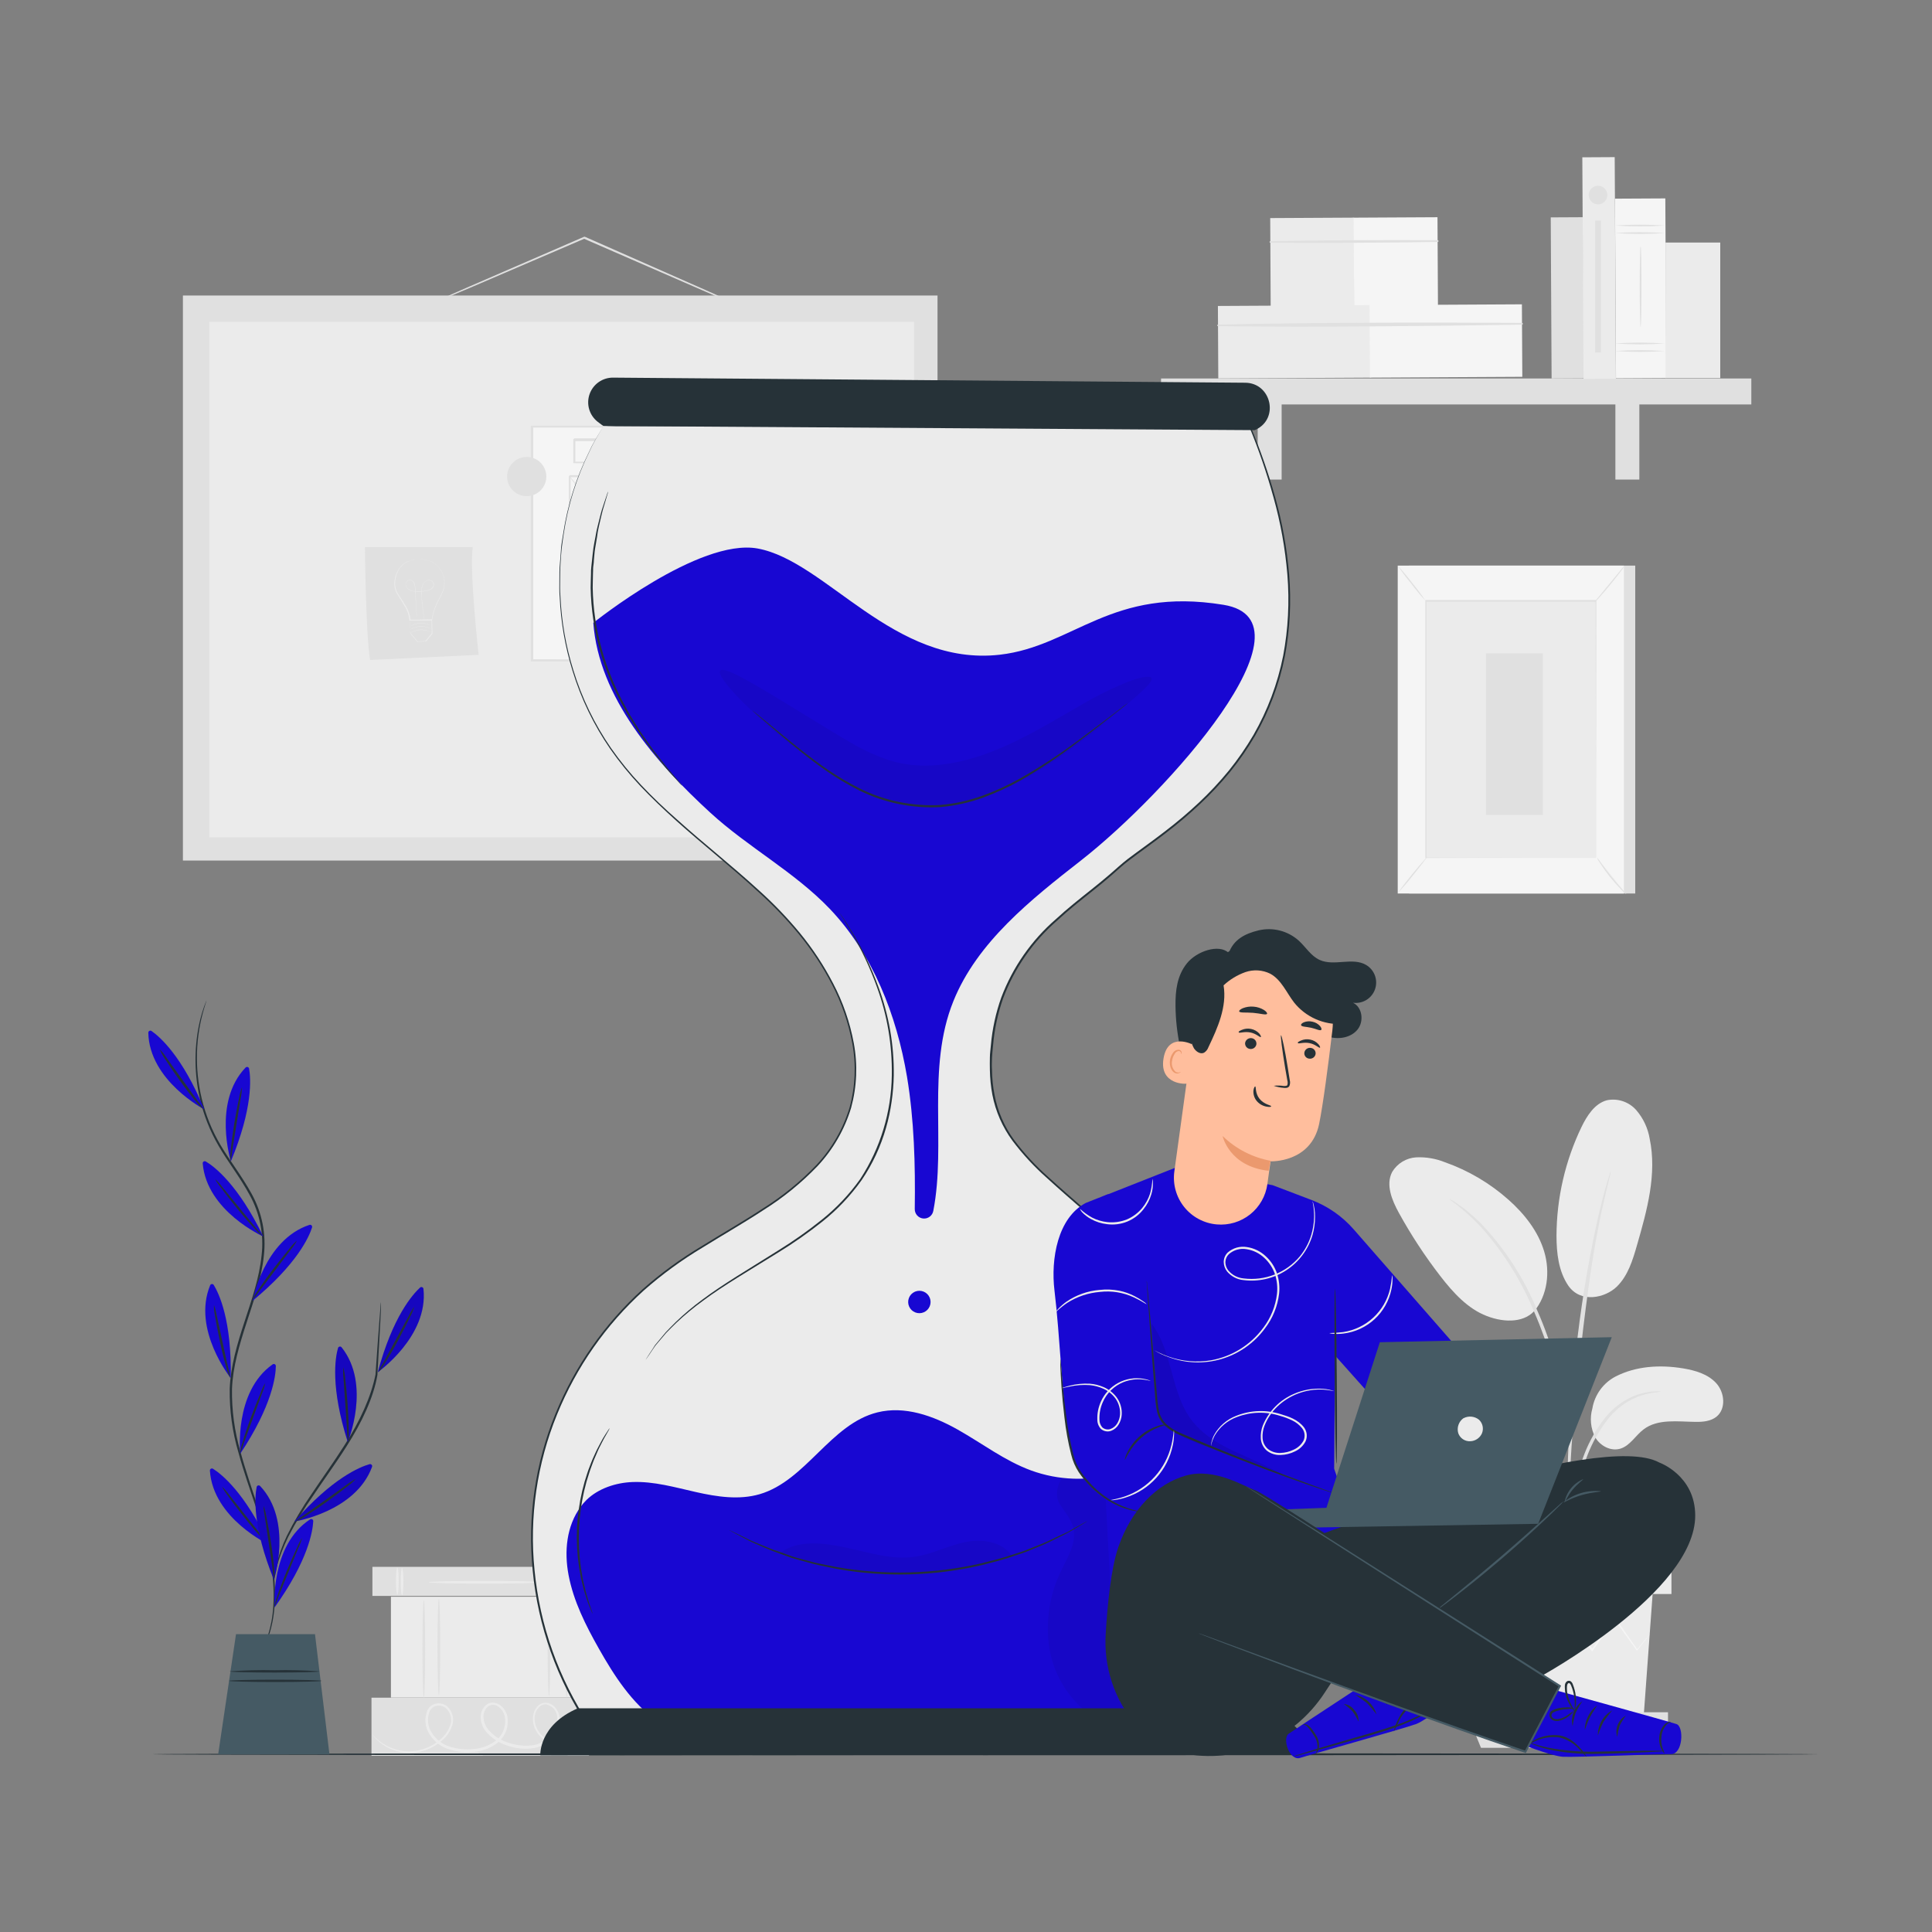 <svg width="150" height="150" viewBox="0 0 150 150" fill="none" xmlns="http://www.w3.org/2000/svg">
<rect x="0" y="0" width="150" height="150" fill="#808080" stroke="none"/>
<path d="M28.914 121.65V123.906H45.804V121.65H28.914Z" fill="#E0E0E0"/>
<path d="M31.218 121.74C31.275 121.74 31.323 122.214 31.323 122.799C31.323 123.384 31.275 123.855 31.218 123.855C31.161 123.855 31.11 123.381 31.11 122.799C31.11 122.217 31.158 121.74 31.218 121.74Z" fill="#EBEBEB"/>
<path d="M30.849 121.695C30.909 121.695 30.954 122.169 30.954 122.751C30.954 123.333 30.909 123.81 30.849 123.81C30.789 123.81 30.744 123.336 30.744 122.751C30.744 122.166 30.789 121.695 30.849 121.695Z" fill="#EBEBEB"/>
<path d="M44.499 121.74C44.559 121.74 44.607 122.214 44.607 122.799C44.607 123.384 44.559 123.855 44.499 123.855C44.439 123.855 44.394 123.381 44.394 122.799C44.394 122.217 44.442 121.74 44.499 121.74Z" fill="#EBEBEB"/>
<path d="M44.133 121.695C44.19 121.695 44.238 122.169 44.238 122.751C44.238 123.333 44.19 123.81 44.133 123.81C44.076 123.81 44.025 123.336 44.025 122.751C44.025 122.166 44.073 121.695 44.133 121.695Z" fill="#EBEBEB"/>
<path d="M41.925 122.844C41.925 122.904 39.99 122.949 37.605 122.949C35.22 122.949 33.285 122.904 33.285 122.844C33.285 122.784 35.22 122.739 37.605 122.739C39.99 122.739 41.925 122.784 41.925 122.844Z" fill="#EBEBEB"/>
<path d="M28.842 131.808V136.32H45.732V131.808H28.842Z" fill="#E0E0E0"/>
<path d="M45.948 135.051C45.948 135.051 45.921 135.072 45.858 135.102C45.795 135.132 45.702 135.177 45.576 135.231C45.209 135.387 44.824 135.496 44.43 135.558C43.799 135.672 43.147 135.58 42.573 135.294C42.218 135.105 41.915 134.831 41.691 134.496C41.434 134.115 41.327 133.652 41.391 133.197C41.428 132.95 41.532 132.717 41.691 132.525C41.776 132.42 41.885 132.336 42.008 132.279C42.132 132.223 42.267 132.196 42.402 132.201C42.541 132.212 42.677 132.252 42.8 132.318C42.924 132.384 43.032 132.475 43.119 132.585C43.304 132.803 43.418 133.072 43.446 133.356C43.469 133.649 43.429 133.943 43.329 134.219C43.228 134.494 43.07 134.746 42.864 134.955C42.437 135.407 41.86 135.689 41.241 135.75C40.603 135.811 39.96 135.731 39.357 135.516C38.712 135.314 38.14 134.93 37.71 134.409C37.488 134.129 37.355 133.79 37.326 133.434C37.308 133.249 37.331 133.062 37.393 132.887C37.455 132.712 37.555 132.552 37.686 132.42C37.829 132.283 38.016 132.201 38.214 132.189C38.41 132.184 38.602 132.238 38.766 132.345C39.083 132.552 39.306 132.875 39.387 133.245C39.458 133.606 39.433 133.979 39.317 134.327C39.2 134.676 38.995 134.988 38.721 135.234C38.185 135.687 37.519 135.958 36.819 136.008C36.156 136.084 35.484 136.018 34.848 135.813C34.224 135.617 33.692 135.202 33.348 134.646C33.177 134.382 33.071 134.081 33.039 133.768C33.007 133.455 33.049 133.139 33.162 132.846C33.218 132.699 33.31 132.568 33.431 132.467C33.551 132.365 33.695 132.295 33.849 132.264C33.997 132.237 34.15 132.242 34.296 132.277C34.443 132.312 34.581 132.377 34.701 132.468C34.912 132.653 35.062 132.896 35.134 133.167C35.206 133.438 35.195 133.724 35.103 133.989C34.939 134.462 34.643 134.878 34.251 135.189C33.601 135.739 32.786 136.056 31.935 136.089C31.417 136.107 30.901 136.017 30.421 135.823C29.94 135.629 29.505 135.336 29.145 134.964C29.073 134.89 29.005 134.812 28.941 134.73C28.919 134.703 28.898 134.674 28.881 134.643C29.238 135.037 29.664 135.361 30.138 135.6C30.697 135.874 31.316 136.002 31.938 135.972C32.759 135.925 33.541 135.609 34.164 135.072C34.529 134.776 34.804 134.383 34.956 133.938C35.035 133.706 35.044 133.456 34.982 133.219C34.92 132.982 34.788 132.769 34.605 132.606C34.504 132.531 34.389 132.477 34.267 132.448C34.145 132.42 34.018 132.416 33.894 132.438C33.769 132.464 33.652 132.522 33.555 132.606C33.459 132.69 33.385 132.797 33.342 132.918C33.243 133.183 33.209 133.467 33.24 133.748C33.272 134.029 33.37 134.299 33.525 134.535C33.847 135.049 34.343 135.43 34.923 135.609C35.531 135.802 36.173 135.863 36.807 135.789C37.462 135.74 38.085 135.487 38.589 135.066C38.836 134.843 39.021 134.561 39.127 134.245C39.232 133.93 39.253 133.592 39.189 133.266C39.121 132.949 38.933 132.67 38.664 132.489C38.543 132.399 38.394 132.355 38.243 132.363C38.092 132.372 37.949 132.434 37.839 132.537C37.73 132.647 37.647 132.78 37.595 132.926C37.543 133.073 37.524 133.229 37.539 133.383C37.564 133.698 37.682 133.999 37.878 134.247C38.282 134.735 38.819 135.097 39.423 135.288C39.999 135.495 40.613 135.574 41.223 135.519C41.794 135.464 42.326 135.206 42.723 134.793C42.912 134.603 43.059 134.375 43.153 134.124C43.246 133.873 43.285 133.605 43.266 133.338C43.256 133.095 43.164 132.863 43.005 132.679C42.846 132.496 42.629 132.372 42.39 132.327C42.279 132.323 42.168 132.345 42.067 132.391C41.965 132.437 41.876 132.505 41.805 132.591C41.659 132.762 41.562 132.969 41.526 133.191C41.465 133.611 41.562 134.039 41.799 134.391C42.007 134.711 42.29 134.976 42.624 135.162C43.178 135.446 43.809 135.546 44.424 135.447C44.813 135.394 45.196 135.298 45.564 135.162C45.816 135.099 45.945 135.042 45.948 135.051Z" fill="#EBEBEB"/>
<path d="M30.351 123.969V131.799H45.732V123.969H30.351Z" fill="#EBEBEB"/>
<path d="M32.907 124.239C32.964 124.239 33.012 125.934 33.012 128.028C33.012 130.122 32.964 131.817 32.907 131.817C32.85 131.817 32.799 130.122 32.799 128.028C32.799 125.934 32.847 124.239 32.907 124.239Z" fill="#E0E0E0"/>
<path d="M34.074 124.14C34.131 124.14 34.179 125.817 34.179 127.881C34.179 129.945 34.131 131.622 34.074 131.622C34.017 131.622 33.966 129.948 33.966 127.881C33.966 125.814 34.014 124.14 34.074 124.14Z" fill="#E0E0E0"/>
<path d="M43.995 123.9C44.052 123.9 44.1 125.664 44.1 127.842C44.1 130.02 44.052 131.781 43.995 131.781C43.938 131.781 43.887 130.017 43.887 127.842C43.887 125.667 43.935 123.9 43.995 123.9Z" fill="#E0E0E0"/>
<path d="M42.624 123.996C42.681 123.996 42.729 125.712 42.729 127.833C42.729 129.954 42.681 131.67 42.624 131.67C42.567 131.67 42.516 129.954 42.516 127.833C42.516 125.712 42.564 123.996 42.624 123.996Z" fill="#E0E0E0"/>
<path d="M125.421 106.878C127.017 106.053 128.892 105.948 130.665 106.239C131.616 106.398 132.606 106.68 133.254 107.397C133.902 108.114 134.022 109.368 133.281 109.98C132.837 110.346 132.222 110.403 131.646 110.394C130.26 110.379 128.724 110.136 127.617 110.97C126.984 111.444 126.564 112.236 125.817 112.47C125.07 112.704 124.245 112.263 123.855 111.597C123.494 110.902 123.415 110.096 123.633 109.344C123.721 108.823 123.929 108.33 124.239 107.902C124.549 107.474 124.953 107.124 125.421 106.878V106.878Z" fill="#EBEBEB"/>
<path d="M121.767 99.825C122.742 101.217 124.638 100.755 125.517 99.906C126.396 99.057 126.768 97.824 127.104 96.648C127.878 93.966 128.655 91.149 128.082 88.416C127.945 87.587 127.58 86.812 127.029 86.178C126.75 85.865 126.395 85.631 125.997 85.498C125.6 85.366 125.175 85.339 124.764 85.422C123.81 85.677 123.216 86.622 122.787 87.501C121.523 90.13 120.86 93.008 120.846 95.925C120.846 97.281 121.002 98.703 121.767 99.825Z" fill="#EBEBEB"/>
<path d="M119.1 101.823C120.159 100.566 120.36 98.733 119.889 97.161C119.418 95.589 118.353 94.245 117.126 93.153C115.682 91.868 114.002 90.876 112.179 90.234C111.474 89.95 110.716 89.821 109.956 89.856C109.576 89.878 109.208 89.993 108.882 90.19C108.557 90.387 108.285 90.661 108.09 90.987C107.568 91.98 108.069 93.183 108.609 94.167C109.561 95.897 110.646 97.55 111.855 99.111C112.83 100.368 113.955 101.607 115.428 102.174C116.901 102.741 118.455 102.672 119.241 101.643" fill="#EBEBEB"/>
<path d="M121.701 120.831C121.753 120.624 121.783 120.412 121.791 120.198C121.836 119.739 121.89 119.16 121.959 118.473C122.045 117.622 122.174 116.776 122.346 115.938C122.572 114.915 122.88 113.912 123.267 112.938C123.647 111.971 124.161 111.062 124.794 110.238C125.31 109.566 125.969 109.018 126.723 108.633C127.236 108.381 127.784 108.21 128.349 108.126C128.562 108.119 128.773 108.089 128.979 108.036C128.766 108.013 128.55 108.013 128.337 108.036C127.75 108.081 127.176 108.23 126.642 108.477C125.849 108.852 125.152 109.406 124.608 110.094C123.946 110.931 123.412 111.861 123.024 112.854C122.636 113.839 122.335 114.856 122.124 115.893C121.961 116.741 121.847 117.597 121.785 118.458C121.731 119.19 121.71 119.784 121.701 120.195C121.679 120.406 121.679 120.62 121.701 120.831V120.831Z" fill="#E0E0E0"/>
<path d="M121.821 119.502C121.839 119.403 121.845 119.302 121.839 119.202C121.839 118.983 121.839 118.704 121.839 118.362C121.839 117.636 121.839 116.58 121.875 115.278C121.941 112.674 122.175 109.878 122.598 105.918C123.009 102.204 123.558 97.878 124.14 95.067C124.263 94.428 124.389 93.852 124.509 93.348C124.629 92.844 124.716 92.409 124.809 92.058C124.902 91.707 124.953 91.458 125.004 91.242C125.031 91.144 125.049 91.043 125.058 90.942C125.012 91.029 124.978 91.122 124.956 91.218C124.89 91.428 124.809 91.695 124.71 92.022C124.611 92.349 124.491 92.802 124.365 93.306C124.239 93.81 124.095 94.383 123.96 95.022C123.239 98.347 122.698 101.707 122.337 105.09C121.905 109.05 121.71 112.656 121.692 115.266C121.677 116.571 121.692 117.627 121.737 118.356C121.758 118.698 121.776 118.977 121.788 119.196C121.786 119.299 121.797 119.402 121.821 119.502V119.502Z" fill="#E0E0E0"/>
<path d="M121.839 112.548C121.862 112.256 121.862 111.964 121.839 111.672C121.806 111.108 121.728 110.292 121.569 109.296C121.378 108.128 121.12 106.972 120.798 105.834C120.42 104.433 119.935 103.063 119.349 101.736C118.345 99.29 116.905 97.046 115.098 95.115C114.783 94.785 114.448 94.475 114.096 94.185C113.943 94.056 113.796 93.927 113.67 93.825L113.283 93.558C113.05 93.38 112.802 93.221 112.542 93.084C112.5 93.141 113.589 93.78 114.963 95.244C116.711 97.192 118.113 99.424 119.109 101.844C119.682 103.162 120.166 104.517 120.558 105.9C120.939 107.172 121.191 108.342 121.383 109.326C121.575 110.31 121.668 111.126 121.731 111.681C121.744 111.972 121.78 112.262 121.839 112.548Z" fill="#E0E0E0"/>
<path d="M114.651 123.759L115.35 133.305H127.611L128.31 123.759H114.651Z" fill="#EBEBEB"/>
<path d="M129.771 119.997H113.466V123.759H129.771V119.997Z" fill="#EBEBEB"/>
<path d="M113.466 132.939V133.983H114.234H129.504V132.939H113.466Z" fill="#E0E0E0"/>
<path d="M114.984 135.702L114.234 133.869H128.919L128.043 135.702H114.984Z" fill="#E0E0E0"/>
<path d="M128.082 126.879C128.067 126.91 128.048 126.94 128.025 126.966C127.974 127.032 127.914 127.11 127.842 127.209L127.125 128.124L127.095 128.166L127.065 128.121C126.615 127.5 126.015 126.672 125.31 125.694H125.4L123.672 128.142L123.618 128.217L123.558 128.145L121.518 125.7H121.635L121.524 125.841L119.7 128.145L119.637 128.223L119.583 128.142C118.959 127.263 118.383 126.438 117.852 125.697H117.954L115.824 128.124L115.788 128.166L115.758 128.118L115.092 126.999C115.02 126.876 114.966 126.777 114.921 126.699C114.899 126.666 114.881 126.631 114.867 126.594C114.895 126.622 114.919 126.653 114.939 126.687L115.128 126.987L115.827 128.088H115.761L117.861 125.631L117.912 125.571L117.96 125.637L119.706 128.073H119.586L121.416 125.772L121.527 125.628L121.587 125.556L121.647 125.628L123.69 128.07H123.576L125.322 125.634L125.373 125.562L125.421 125.634L127.14 128.088H127.077C127.392 127.71 127.638 127.413 127.821 127.188L128.019 126.957C128.055 126.9 128.079 126.876 128.082 126.879Z" fill="#F5F5F5"/>
<path d="M128.481 123.696C128.481 123.738 125.406 123.771 121.617 123.771C117.828 123.771 114.753 123.738 114.753 123.696C114.753 123.654 117.825 123.621 121.617 123.621C125.409 123.621 128.481 123.654 128.481 123.696Z" fill="#F5F5F5"/>
<path d="M58.563 24.252C58.563 24.252 58.536 24.252 58.491 24.231L58.293 24.153L57.537 23.838L54.762 22.638L45.642 18.666L45.324 18.525H45.39L36.453 22.362L33.753 23.496L33.015 23.796C32.931 23.835 32.844 23.866 32.754 23.889C32.834 23.842 32.917 23.8 33.003 23.766L33.729 23.436L36.429 22.251L45.345 18.384H45.378H45.411L45.729 18.522L54.831 22.542L57.582 23.775L58.326 24.12L58.518 24.213C58.535 24.224 58.55 24.237 58.563 24.252V24.252Z" fill="#E0E0E0"/>
<path d="M72.789 22.944H14.202V66.813H72.789V22.944Z" fill="#E0E0E0"/>
<path d="M70.962 24.984H16.251V65.01H70.962V24.984Z" fill="#EBEBEB"/>
<path d="M28.335 42.471C28.335 42.471 28.392 49.188 28.734 51.24L37.161 50.841C37.161 50.841 36.423 44.241 36.708 42.471H28.335Z" fill="#E0E0E0"/>
<path d="M32.487 43.419H32.61C32.727 43.415 32.845 43.421 32.961 43.437C33.146 43.465 33.325 43.518 33.495 43.596C33.719 43.707 33.918 43.865 34.077 44.058C34.273 44.293 34.411 44.57 34.482 44.868C34.548 45.217 34.518 45.576 34.395 45.909C34.332 46.09 34.253 46.265 34.158 46.431C34.057 46.6 33.967 46.776 33.888 46.956C33.72 47.339 33.605 47.742 33.546 48.156V48.183H33.519H32.688H31.815H31.782V48.153C31.745 47.741 31.605 47.346 31.377 47.001C31.275 46.827 31.164 46.668 31.077 46.503C30.968 46.348 30.868 46.187 30.777 46.02C30.623 45.701 30.577 45.341 30.645 44.994C30.694 44.694 30.805 44.408 30.972 44.154C31.114 43.95 31.301 43.781 31.518 43.659C31.786 43.517 32.08 43.43 32.382 43.404H32.502C32.502 43.404 32.502 43.404 32.472 43.404H32.382C32.267 43.418 32.154 43.44 32.043 43.47C31.866 43.516 31.695 43.586 31.536 43.677C31.324 43.797 31.142 43.964 31.005 44.166C30.85 44.418 30.748 44.699 30.705 44.991C30.64 45.328 30.686 45.676 30.837 45.984C30.929 46.148 31.029 46.307 31.137 46.461C31.242 46.62 31.353 46.785 31.455 46.959C31.692 47.311 31.835 47.718 31.872 48.141L31.839 48.108H32.712H33.546L33.513 48.138C33.573 47.719 33.69 47.31 33.861 46.923C33.943 46.741 34.035 46.564 34.137 46.392C34.23 46.229 34.309 46.059 34.371 45.882C34.492 45.56 34.525 45.21 34.464 44.871C34.396 44.581 34.263 44.309 34.077 44.076C33.922 43.885 33.729 43.729 33.51 43.617C33.344 43.537 33.167 43.481 32.985 43.452C32.871 43.435 32.755 43.425 32.64 43.422H32.547C32.499 43.422 32.487 43.422 32.487 43.419Z" fill="#EBEBEB"/>
<path d="M32.919 48.102C32.918 48.093 32.918 48.084 32.919 48.075V47.997C32.919 47.928 32.892 47.826 32.874 47.697C32.835 47.433 32.778 47.055 32.742 46.584C32.742 46.467 32.724 46.344 32.721 46.215C32.714 46.08 32.714 45.945 32.721 45.81C32.724 45.665 32.756 45.523 32.814 45.39C32.879 45.247 32.994 45.133 33.138 45.069C33.215 45.037 33.299 45.028 33.381 45.043C33.462 45.059 33.538 45.098 33.597 45.156C33.629 45.185 33.654 45.221 33.67 45.261C33.687 45.301 33.695 45.344 33.693 45.387C33.691 45.474 33.662 45.558 33.609 45.627C33.555 45.697 33.485 45.754 33.405 45.792C33.326 45.829 33.242 45.856 33.156 45.873C32.805 45.945 32.444 45.957 32.088 45.909C32 45.897 31.914 45.873 31.833 45.837C31.754 45.801 31.682 45.75 31.623 45.687C31.562 45.624 31.52 45.545 31.5 45.459C31.481 45.375 31.492 45.287 31.53 45.21C31.565 45.132 31.628 45.071 31.707 45.039C31.744 45.023 31.785 45.015 31.826 45.015C31.866 45.015 31.907 45.023 31.944 45.039C32.016 45.072 32.079 45.124 32.124 45.189C32.166 45.253 32.197 45.324 32.214 45.399C32.239 45.542 32.254 45.686 32.256 45.831L32.298 46.602C32.319 47.073 32.34 47.454 32.352 47.721C32.352 47.85 32.352 47.952 32.352 48.021V48.126C32.353 48.117 32.353 48.108 32.352 48.099C32.352 48.081 32.352 48.054 32.352 48.021C32.352 47.988 32.352 47.847 32.334 47.721C32.334 47.454 32.295 47.073 32.268 46.602C32.268 46.368 32.241 46.11 32.226 45.831C32.224 45.688 32.209 45.545 32.181 45.405C32.166 45.333 32.138 45.265 32.097 45.204C32.053 45.143 31.994 45.093 31.926 45.06C31.891 45.045 31.854 45.038 31.817 45.038C31.779 45.038 31.742 45.045 31.707 45.06C31.634 45.09 31.575 45.147 31.542 45.219C31.508 45.292 31.498 45.374 31.515 45.453C31.535 45.533 31.576 45.606 31.632 45.666C31.754 45.786 31.912 45.862 32.082 45.882C32.258 45.905 32.436 45.913 32.613 45.906C32.79 45.901 32.967 45.881 33.141 45.846C33.225 45.83 33.307 45.803 33.384 45.765C33.46 45.728 33.527 45.675 33.579 45.609C33.629 45.544 33.657 45.466 33.66 45.384C33.66 45.344 33.652 45.305 33.636 45.269C33.621 45.232 33.598 45.199 33.57 45.171C33.514 45.117 33.443 45.081 33.366 45.066C33.29 45.051 33.211 45.058 33.138 45.087C33.005 45.147 32.898 45.254 32.838 45.387C32.781 45.518 32.749 45.658 32.745 45.801C32.745 45.939 32.745 46.071 32.745 46.2C32.745 46.329 32.745 46.452 32.766 46.572C32.802 47.043 32.856 47.421 32.889 47.682C32.907 47.814 32.922 47.913 32.931 47.982V48.06C32.929 48.075 32.925 48.089 32.919 48.102V48.102Z" fill="#EBEBEB"/>
<path d="M31.8 48.147C31.814 48.239 31.822 48.333 31.824 48.426C31.824 48.626 31.836 48.869 31.86 49.155V49.137L32.43 49.8H32.4L33.057 49.764H33.03L33.354 49.368L33.519 49.167V49.194C33.519 48.807 33.501 48.444 33.495 48.114L33.531 48.147H32.304H31.8C31.839 48.142 31.878 48.142 31.917 48.147L32.262 48.129L33.51 48.081H33.546V48.117C33.546 48.45 33.567 48.813 33.579 49.197V49.2C33.525 49.266 33.471 49.335 33.414 49.401L33.087 49.8H33.069L32.412 49.833H32.4L31.842 49.17C31.842 48.87 31.842 48.63 31.842 48.42C31.823 48.33 31.809 48.239 31.8 48.147Z" fill="#EBEBEB"/>
<path d="M33.504 49.095C33.504 49.095 33.48 49.095 33.441 49.068C33.385 49.043 33.328 49.021 33.27 49.002C33.077 48.935 32.874 48.904 32.67 48.912C32.464 48.917 32.261 48.959 32.07 49.038L31.905 49.116L31.845 49.146C31.86 49.13 31.879 49.117 31.899 49.107C31.952 49.075 32.007 49.046 32.064 49.02C32.253 48.936 32.457 48.89 32.664 48.885C32.869 48.877 33.073 48.911 33.264 48.984C33.322 49.005 33.378 49.03 33.432 49.059L33.504 49.095Z" fill="#EBEBEB"/>
<path d="M33.501 48.834L33.441 48.807L33.27 48.738C33.077 48.673 32.874 48.642 32.67 48.648C32.464 48.655 32.261 48.698 32.07 48.774C31.998 48.804 31.944 48.831 31.905 48.852L31.845 48.882L31.899 48.843C31.952 48.811 32.007 48.783 32.064 48.759C32.253 48.674 32.457 48.627 32.664 48.621C32.868 48.616 33.072 48.65 33.264 48.72C33.336 48.75 33.393 48.777 33.432 48.798C33.471 48.819 33.504 48.831 33.501 48.834Z" fill="#EBEBEB"/>
<path d="M33.486 48.582L33.426 48.558C33.384 48.54 33.327 48.513 33.255 48.489C33.062 48.424 32.859 48.393 32.655 48.399C32.449 48.403 32.245 48.446 32.055 48.525C31.983 48.555 31.929 48.582 31.89 48.603L31.83 48.633L31.884 48.594C31.937 48.561 31.992 48.532 32.049 48.507C32.239 48.425 32.442 48.379 32.649 48.372C32.853 48.368 33.057 48.401 33.249 48.471C33.307 48.493 33.363 48.519 33.417 48.549C33.442 48.555 33.465 48.567 33.486 48.582V48.582Z" fill="#EBEBEB"/>
<path d="M18.951 31.5C18.951 31.5 19.008 38.22 19.35 40.269L27.777 39.87C27.777 39.87 27.036 33.27 27.321 31.5H18.951Z" fill="#EBEBEB"/>
<path d="M26.052 34.308C25.117 34.447 24.174 34.531 23.229 34.56C22.287 34.647 21.34 34.676 20.394 34.647C21.33 34.51 22.272 34.426 23.217 34.395C24.16 34.312 25.106 34.283 26.052 34.308V34.308Z" fill="#EBEBEB"/>
<path d="M26.052 35.73C25.117 35.871 24.174 35.956 23.229 35.985C22.288 36.068 21.342 36.097 20.397 36.072C21.332 35.933 22.275 35.849 23.22 35.82C24.161 35.735 25.107 35.705 26.052 35.73V35.73Z" fill="#EBEBEB"/>
<path d="M24.621 37.128C24.092 37.242 23.554 37.302 23.013 37.308C22.476 37.363 21.936 37.363 21.399 37.308C21.927 37.194 22.464 37.134 23.004 37.128C23.542 37.073 24.083 37.073 24.621 37.128V37.128Z" fill="#EBEBEB"/>
<path d="M18.552 51.255C18.552 51.255 18.609 57.972 18.951 60.024L27.378 59.625C27.378 59.625 26.637 53.025 26.922 51.255H18.552Z" fill="#EBEBEB"/>
<path d="M25.653 54.075C24.718 54.215 23.775 54.301 22.83 54.33C21.888 54.413 20.943 54.442 19.998 54.417C20.932 54.278 21.874 54.194 22.818 54.165C23.76 54.08 24.707 54.05 25.653 54.075V54.075Z" fill="#EBEBEB"/>
<path d="M25.653 55.5C24.718 55.639 23.775 55.723 22.83 55.752C21.888 55.835 20.943 55.864 19.998 55.839C20.933 55.7 21.876 55.616 22.821 55.587C23.763 55.504 24.708 55.475 25.653 55.5V55.5Z" fill="#EBEBEB"/>
<path d="M24.222 56.898C23.695 57.012 23.157 57.071 22.617 57.075C22.08 57.135 21.538 57.14 21 57.09C21.528 56.976 22.065 56.916 22.605 56.91C23.142 56.85 23.684 56.846 24.222 56.898V56.898Z" fill="#EBEBEB"/>
<path d="M41.583 33.267L42.417 52.647L66.609 52.938L65.523 33.522L41.583 33.267Z" fill="#EBEBEB"/>
<path d="M65.334 33.129H41.301V51.276H65.334V33.129Z" fill="#F5F5F5"/>
<path d="M65.334 51.276C65.334 51.276 65.334 51.159 65.334 50.937C65.334 50.715 65.334 50.391 65.334 49.971C65.334 49.119 65.334 47.871 65.316 46.299C65.316 43.134 65.295 38.607 65.28 33.129L65.349 33.195H41.319L41.403 33.114C41.403 39.639 41.403 45.819 41.403 51.261L41.328 51.186L58.662 51.222L63.594 51.243H64.905H65.244H65.361H64.92L63.6 51.3L58.689 51.321L41.289 51.357H41.214V51.285C41.214 45.843 41.214 39.663 41.214 33.138V33.054H41.298H65.328H65.4V33.123C65.4 38.616 65.373 43.161 65.364 46.323C65.364 47.898 65.364 49.131 65.346 49.98C65.346 50.394 65.346 50.712 65.346 50.934C65.34 51.168 65.334 51.276 65.334 51.276Z" fill="#E0E0E0"/>
<path d="M53.943 36.972H44.202V49.233H53.943V36.972Z" fill="#F5F5F5"/>
<path d="M53.943 49.233C53.94 49.212 53.94 49.191 53.943 49.17V48.996C53.943 48.834 53.943 48.612 53.943 48.327C53.943 47.727 53.943 46.884 53.925 45.81C53.925 43.653 53.901 40.599 53.886 36.972L53.961 37.047H44.22C44.199 37.047 44.376 36.891 44.301 36.966V40.299C44.301 41.388 44.301 42.45 44.301 43.479C44.301 45.54 44.301 47.469 44.301 49.221L44.235 49.152L51.288 49.188L53.265 49.206H53.79H53.976C53.919 49.21 53.862 49.21 53.805 49.206H53.295L51.33 49.224L44.235 49.26H44.166V49.191C44.166 47.439 44.166 45.51 44.166 43.449C44.166 42.42 44.166 41.349 44.166 40.269V36.978C44.091 37.05 44.265 36.873 44.25 36.894H53.991H54.066V36.969C54.051 40.614 54.036 43.686 54.027 45.855L54.009 48.354C54.009 48.634 54.009 48.853 54.009 49.011C54.009 49.077 54.009 49.131 54.009 49.176C53.989 49.198 53.967 49.217 53.943 49.233V49.233Z" fill="#E0E0E0"/>
<path d="M63.243 34.167H44.574V35.934H63.243V34.167Z" fill="#F5F5F5"/>
<path d="M63.243 35.934C63.243 35.934 63.243 35.889 63.243 35.814C63.243 35.739 63.243 35.613 63.243 35.469C63.243 35.169 63.243 34.728 63.222 34.167L63.255 34.2C60.108 34.23 52.932 34.251 44.586 34.251C44.751 34.083 44.631 34.203 44.67 34.167V35.928L44.589 35.844L57.822 35.88L61.794 35.904H62.874H63.159C63.192 35.902 63.225 35.902 63.258 35.904H63.171H62.898H61.836L57.882 35.931L44.589 35.964H44.508V35.883C44.508 35.601 44.508 35.31 44.508 35.016V34.116L44.592 34.032C52.938 34.032 60.114 34.053 63.261 34.083H63.297V34.116C63.297 34.683 63.297 35.127 63.279 35.439C63.279 35.58 63.279 35.688 63.279 35.772C63.277 35.828 63.264 35.883 63.243 35.934V35.934Z" fill="#E0E0E0"/>
<path d="M63.243 36.972H55.134V44.361H63.243V36.972Z" fill="#F5F5F5"/>
<path d="M63.243 44.361C63.243 44.361 63.243 44.31 63.243 44.22V43.818C63.243 43.458 63.243 42.951 63.225 42.318C63.225 41.016 63.204 39.183 63.189 36.978L63.258 37.05H55.158L55.239 36.969V38.952C55.239 39.6 55.239 40.236 55.239 40.857C55.239 42.096 55.239 43.257 55.239 44.355L55.164 44.283L61.014 44.319L62.673 44.34H63.117C63.169 44.336 63.221 44.336 63.273 44.34C63.226 44.344 63.179 44.344 63.132 44.34H62.703L61.062 44.358L55.164 44.394H55.092V44.319C55.092 43.236 55.092 42.06 55.092 40.821C55.092 40.2 55.092 39.564 55.092 38.916V36.933C55.017 37.005 55.191 36.831 55.176 36.849H63.276H63.348V36.918C63.333 39.141 63.321 40.992 63.312 42.318C63.312 42.948 63.297 43.449 63.294 43.818C63.294 43.976 63.294 44.105 63.294 44.205C63.284 44.259 63.267 44.312 63.243 44.361V44.361Z" fill="#E0E0E0"/>
<path d="M63.243 45.519H55.134V49.233H63.243V45.519Z" fill="#F5F5F5"/>
<path d="M63.243 49.233C63.243 49.233 63.243 49.137 63.243 48.963L63.228 48.219C63.228 47.562 63.21 46.647 63.195 45.519L63.255 45.579L55.155 45.603C55.08 45.678 55.254 45.501 55.236 45.522V47.433C55.236 48.054 55.236 48.657 55.236 49.233L55.155 49.155L60.954 49.191L62.646 49.215H63.102H63.264C63.216 49.219 63.168 49.219 63.12 49.215H62.679L61.008 49.239L55.155 49.275H55.077V49.197C55.077 48.621 55.077 48.018 55.077 47.397V45.486C55.059 45.486 55.233 45.327 55.161 45.402L63.261 45.423H63.3V45.483C63.3 46.626 63.276 47.556 63.27 48.219C63.27 48.519 63.27 48.768 63.27 48.951C63.27 49.046 63.261 49.14 63.243 49.233V49.233Z" fill="#E0E0E0"/>
<path d="M53.7 36.993C50.682 41.16 47.214 45.066 44.199 49.233Z" fill="#EBEBEB"/>
<path d="M44.202 49.233C44.202 49.233 44.223 49.182 44.28 49.095L44.535 48.723C44.757 48.399 45.09 47.94 45.51 47.379C46.347 46.251 47.544 44.727 48.888 43.062C50.232 41.397 51.441 39.885 52.299 38.778L53.316 37.467L53.595 37.11C53.661 37.032 53.697 36.99 53.703 36.993C53.681 37.042 53.654 37.088 53.622 37.131L53.367 37.503C53.145 37.827 52.812 38.286 52.392 38.85C51.555 39.975 50.358 41.499 49.014 43.164C47.67 44.829 46.464 46.341 45.603 47.448L44.586 48.762L44.307 49.116C44.277 49.159 44.241 49.198 44.202 49.233Z" fill="#E0E0E0"/>
<path d="M53.943 49.233C53.907 49.26 51.696 46.533 49.008 43.155C46.32 39.777 44.166 37.002 44.208 36.972C44.25 36.942 46.452 39.672 49.143 43.053C51.834 46.434 53.979 49.2 53.943 49.233Z" fill="#E0E0E0"/>
<path d="M42.417 36.999C42.417 37.3 42.328 37.595 42.16 37.846C41.993 38.096 41.755 38.292 41.476 38.407C41.198 38.522 40.891 38.553 40.596 38.494C40.3 38.435 40.029 38.29 39.815 38.077C39.602 37.864 39.457 37.592 39.398 37.296C39.34 37.001 39.37 36.694 39.485 36.416C39.6 36.137 39.796 35.899 40.046 35.732C40.297 35.565 40.592 35.475 40.893 35.475C41.297 35.476 41.684 35.637 41.97 35.922C42.255 36.208 42.416 36.595 42.417 36.999V36.999Z" fill="#E0E0E0"/>
<path d="M67.344 33.3C67.344 33.601 67.255 33.896 67.087 34.147C66.92 34.397 66.682 34.593 66.403 34.708C66.125 34.823 65.818 34.853 65.523 34.795C65.227 34.736 64.956 34.591 64.742 34.378C64.529 34.164 64.384 33.893 64.325 33.597C64.266 33.302 64.297 32.995 64.412 32.717C64.527 32.438 64.723 32.2 64.973 32.033C65.224 31.865 65.519 31.776 65.82 31.776C66.224 31.777 66.611 31.938 66.897 32.223C67.182 32.509 67.343 32.896 67.344 33.3V33.3Z" fill="#E0E0E0"/>
<path d="M126.96 43.914H109.398V69.372H126.96V43.914Z" fill="#E0E0E0"/>
<path d="M126.081 43.914H108.519V69.372H126.081V43.914Z" fill="#F5F5F5"/>
<path d="M123.9 46.671H110.7V66.615H123.9V46.671Z" fill="#EBEBEB"/>
<path d="M123.9 66.615C123.9 66.615 123.9 66.579 123.9 66.516C123.9 66.453 123.9 66.357 123.9 66.234C123.9 65.982 123.9 65.616 123.9 65.139C123.9 64.185 123.9 62.79 123.9 61.032C123.9 57.516 123.9 52.536 123.879 46.671L123.924 46.716H110.7L110.748 46.668C110.748 54.192 110.748 61.128 110.748 66.612L110.709 66.573L120.309 66.594H122.964H123.66H123.903H123.669H122.979H120.333L110.703 66.612H110.664V66.576C110.664 61.092 110.664 54.156 110.664 46.632V46.584H110.7H123.9H123.942V46.626C123.942 52.503 123.927 57.492 123.921 61.026C123.921 62.781 123.921 64.17 123.921 65.124C123.921 65.595 123.921 65.958 123.921 66.207C123.921 66.33 123.921 66.42 123.921 66.486L123.9 66.615Z" fill="#E0E0E0"/>
<path d="M126.129 43.914C126.044 44.076 125.944 44.228 125.829 44.37C125.625 44.643 125.334 45.012 125.004 45.414C124.674 45.816 124.365 46.17 124.137 46.425C124.021 46.568 123.891 46.699 123.75 46.818C123.85 46.663 123.962 46.517 124.086 46.38L124.932 45.354L125.775 44.328C125.883 44.182 126.001 44.043 126.129 43.914V43.914Z" fill="#E0E0E0"/>
<path d="M123.966 66.549C124.621 67.593 125.393 68.559 126.267 69.429Z" fill="#EBEBEB"/>
<path d="M126.267 69.429C126.121 69.322 125.987 69.199 125.868 69.063C125.561 68.752 125.271 68.426 124.998 68.085C124.725 67.744 124.47 67.39 124.233 67.023C124.127 66.875 124.038 66.716 123.966 66.549C124.084 66.686 124.192 66.832 124.29 66.984C124.482 67.257 124.755 67.626 125.073 68.025C125.391 68.424 125.694 68.769 125.916 69.018C126.044 69.146 126.161 69.283 126.267 69.429V69.429Z" fill="#E0E0E0"/>
<path d="M108.516 69.351L110.817 66.513Z" fill="#EBEBEB"/>
<path d="M110.817 66.513C110.835 66.513 110.337 67.179 109.704 67.962C109.329 68.446 108.928 68.91 108.504 69.351C109.221 68.365 109.989 67.418 110.805 66.513H110.817Z" fill="#E0E0E0"/>
<path d="M108.519 43.914C108.913 44.34 109.286 44.786 109.635 45.249C110.007 45.694 110.355 46.16 110.676 46.644C110.281 46.216 109.908 45.767 109.56 45.3C109.187 44.858 108.839 44.396 108.519 43.914V43.914Z" fill="#E0E0E0"/>
<path d="M119.787 50.721H115.368V63.27H119.787V50.721Z" fill="#E0E0E0"/>
<path d="M122.913 16.864L120.399 16.877L120.466 29.387L122.98 29.373L122.913 16.864Z" fill="#E0E0E0"/>
<path d="M105.129 16.897L98.619 16.932L98.656 23.838L105.166 23.803L105.129 16.897Z" fill="#EBEBEB"/>
<path d="M111.606 16.865L105.096 16.9L105.133 23.806L111.643 23.771L111.606 16.865Z" fill="#F5F5F5"/>
<path d="M98.628 18.846C102.954 18.882 107.292 18.846 111.618 18.786C111.636 18.786 111.654 18.779 111.667 18.766C111.68 18.753 111.687 18.735 111.687 18.717C111.687 18.699 111.68 18.681 111.667 18.668C111.654 18.655 111.636 18.648 111.618 18.648C107.288 18.624 102.958 18.65 98.628 18.726C98.612 18.726 98.597 18.732 98.586 18.744C98.574 18.755 98.568 18.77 98.568 18.786C98.568 18.802 98.574 18.817 98.586 18.828C98.597 18.84 98.612 18.846 98.628 18.846V18.846Z" fill="#E0E0E0"/>
<path d="M106.387 23.691L94.558 23.755L94.588 29.383L106.417 29.319L106.387 23.691Z" fill="#EBEBEB"/>
<path d="M118.161 23.627L106.332 23.691L106.363 29.319L118.192 29.255L118.161 23.627Z" fill="#F5F5F5"/>
<path d="M94.566 25.323C102.426 25.413 110.31 25.323 118.167 25.206C118.185 25.206 118.203 25.199 118.216 25.186C118.229 25.173 118.236 25.155 118.236 25.137C118.236 25.119 118.229 25.101 118.216 25.088C118.203 25.075 118.185 25.068 118.167 25.068C110.307 25.026 102.423 25.032 94.566 25.203C94.55 25.203 94.535 25.209 94.524 25.221C94.512 25.232 94.506 25.247 94.506 25.263C94.506 25.279 94.512 25.294 94.524 25.305C94.535 25.317 94.55 25.323 94.566 25.323V25.323Z" fill="#E0E0E0"/>
<path d="M135.972 29.385H90.144V31.401H135.972V29.385Z" fill="#E0E0E0"/>
<path d="M99.507 30.354H97.647V37.233H99.507V30.354Z" fill="#E0E0E0"/>
<path d="M127.278 30.354H125.418V37.233H127.278V30.354Z" fill="#E0E0E0"/>
<path d="M125.365 12.2L122.851 12.214L122.944 29.419L125.458 29.405L125.365 12.2Z" fill="#EBEBEB"/>
<path d="M129.295 15.404L125.389 15.425L125.464 29.369L129.37 29.348L129.295 15.404Z" fill="#F5F5F5"/>
<path d="M129.267 18.093C127.969 18.185 126.665 18.185 125.367 18.093C126.666 18.005 127.968 18.005 129.267 18.093Z" fill="#E0E0E0"/>
<path d="M129.267 17.508C127.969 17.6 126.665 17.6 125.367 17.508C126.666 17.42 127.968 17.42 129.267 17.508V17.508Z" fill="#E0E0E0"/>
<path d="M129.267 27.252C127.969 27.344 126.665 27.344 125.367 27.252C126.666 27.164 127.968 27.164 129.267 27.252Z" fill="#E0E0E0"/>
<path d="M129.267 26.667C127.969 26.759 126.665 26.759 125.367 26.667C126.666 26.579 127.968 26.579 129.267 26.667V26.667Z" fill="#E0E0E0"/>
<path d="M127.377 25.389C127.338 25.389 127.308 23.982 127.308 22.248C127.308 20.514 127.338 19.107 127.377 19.107C127.416 19.107 127.443 20.514 127.443 22.248C127.443 23.982 127.413 25.389 127.377 25.389Z" fill="#E0E0E0"/>
<path d="M133.56 18.831H129.309V29.355H133.56V18.831Z" fill="#EBEBEB"/>
<path d="M131.556 26.628C131.429 26.636 131.303 26.616 131.184 26.571C131.066 26.526 130.958 26.456 130.868 26.367C130.778 26.277 130.709 26.17 130.663 26.052C130.618 25.933 130.598 25.807 130.605 25.68C130.598 25.542 130.626 25.405 130.686 25.28C130.747 25.156 130.837 25.049 130.95 24.969L131.046 25.104C130.956 25.17 130.883 25.257 130.835 25.357C130.786 25.458 130.763 25.569 130.767 25.68C130.767 25.889 130.85 26.09 130.998 26.238C131.146 26.386 131.347 26.469 131.556 26.469C131.765 26.469 131.966 26.386 132.114 26.238C132.262 26.09 132.345 25.889 132.345 25.68C132.349 25.568 132.326 25.457 132.277 25.357C132.228 25.256 132.154 25.169 132.063 25.104L132.162 24.969C132.273 25.05 132.363 25.158 132.422 25.282C132.482 25.406 132.51 25.543 132.504 25.68C132.511 25.806 132.491 25.933 132.446 26.051C132.401 26.169 132.331 26.276 132.242 26.366C132.152 26.455 132.045 26.525 131.927 26.57C131.809 26.615 131.682 26.635 131.556 26.628V26.628Z" fill="#EBEBEB"/>
<path d="M132.264 24.708L132.123 24.627C132.27 24.433 132.35 24.196 132.348 23.952C132.348 23.559 132.207 23.4 131.997 23.4C131.451 23.4 131.853 24.642 131.118 24.642C130.836 24.642 130.605 24.405 130.605 23.931C130.601 23.704 130.665 23.48 130.788 23.289L130.932 23.373C130.819 23.538 130.76 23.734 130.764 23.934C130.764 24.3 130.914 24.462 131.115 24.462C131.676 24.462 131.28 23.22 131.994 23.22C132.294 23.22 132.504 23.484 132.504 23.961C132.513 24.23 132.428 24.494 132.264 24.708V24.708Z" fill="#EBEBEB"/>
<path d="M132.264 22.995L132.123 22.914C132.27 22.72 132.35 22.483 132.348 22.239C132.348 21.846 132.207 21.687 131.997 21.687C131.451 21.687 131.853 22.926 131.118 22.926C130.836 22.926 130.605 22.692 130.605 22.218C130.601 21.991 130.665 21.767 130.788 21.576L130.932 21.657C130.819 21.823 130.761 22.02 130.764 22.221C130.764 22.587 130.914 22.749 131.115 22.749C131.676 22.749 131.28 21.507 131.994 21.507C132.294 21.507 132.504 21.768 132.504 22.245C132.514 22.515 132.429 22.78 132.264 22.995V22.995Z" fill="#EBEBEB"/>
<path d="M124.071 15.867C124.47 15.867 124.794 15.543 124.794 15.144C124.794 14.745 124.47 14.421 124.071 14.421C123.672 14.421 123.348 14.745 123.348 15.144C123.348 15.543 123.672 15.867 124.071 15.867Z" fill="#E0E0E0"/>
<path d="M124.293 17.13H123.846V27.366H124.293V17.13Z" fill="#E0E0E0"/>
<path d="M141.243 136.2C141.243 136.242 112.266 136.278 76.53 136.278C40.794 136.278 11.811 136.248 11.811 136.2C11.811 136.152 40.782 136.122 76.53 136.122C112.278 136.122 141.243 136.164 141.243 136.2Z" fill="#263238"/>
<path d="M46.854 33.072C42.039 40.644 42.354 51.144 47.616 58.413C51.123 63.261 56.382 66.513 60.558 70.791C64.734 75.069 67.908 81.384 65.703 86.946C63.459 92.607 56.886 94.908 51.966 98.496C46.538 102.45 42.852 108.353 41.684 114.966C40.516 121.58 41.956 128.388 45.702 133.962H96.828C96.828 133.962 105.81 116.847 94.263 103.8C82.716 90.753 76.515 90.543 76.941 81.987C77.367 73.431 83.355 70.656 86.778 67.446C90.201 64.236 106.878 56.757 97.041 33.069L46.854 33.072Z" fill="#EBEBEB"/>
<path d="M46.854 33.072H47.733H50.325H60.303L97.041 33.045H97.08V33.081C97.833 34.875 98.474 36.713 99 38.586C99.552 40.547 99.916 42.556 100.086 44.586C100.263 46.708 100.154 48.844 99.762 50.937C99.332 53.107 98.551 55.192 97.452 57.111C96.882 58.09 96.239 59.024 95.526 59.904C94.799 60.796 94.012 61.638 93.171 62.424C92.319 63.224 91.427 63.98 90.498 64.689C89.568 65.409 88.596 66.087 87.648 66.807C87.174 67.164 86.748 67.566 86.286 67.968C85.824 68.37 85.365 68.745 84.891 69.123C83.946 69.879 82.992 70.623 82.092 71.46C80.214 73.088 78.77 75.159 77.892 77.484C77.47 78.677 77.204 79.919 77.1 81.18C77.073 81.48 77.031 81.81 77.019 82.128C77.007 82.446 76.995 82.764 77.019 83.082C77.026 83.721 77.09 84.357 77.211 84.984C77.449 86.254 77.968 87.456 78.729 88.5C79.513 89.544 80.4 90.506 81.378 91.371C83.319 93.144 85.38 94.839 87.351 96.669C89.322 98.499 91.251 100.407 93.111 102.426C94.06 103.425 94.948 104.481 95.769 105.588C96.595 106.709 97.314 107.905 97.914 109.161C99.128 111.707 99.874 114.451 100.116 117.261C100.361 120.11 100.193 122.98 99.618 125.781C99.338 127.196 98.972 128.593 98.52 129.963C98.076 131.345 97.534 132.693 96.9 133.998L96.879 134.04H45.66L45.639 134.007C43.242 130.397 41.771 126.252 41.358 121.938C40.942 117.794 41.55 113.612 43.128 109.758C44.628 106.074 46.937 102.775 49.884 100.104C51.314 98.841 52.859 97.715 54.498 96.738C56.094 95.748 57.705 94.83 59.226 93.828C60.748 92.876 62.147 91.74 63.39 90.444C64.577 89.172 65.457 87.645 65.964 85.98C66.408 84.356 66.478 82.652 66.168 80.997C65.872 79.4 65.339 77.856 64.587 76.416C63.868 75.03 63.005 73.723 62.013 72.516C61.056 71.359 60.015 70.273 58.899 69.267C56.736 67.275 54.519 65.532 52.527 63.741C51.528 62.841 50.583 61.941 49.71 61.02C48.864 60.118 48.084 59.157 47.376 58.143C46.096 56.284 45.11 54.239 44.451 52.08C43.874 50.216 43.539 48.285 43.455 46.335C43.413 45.891 43.431 45.453 43.431 45.024C43.431 44.595 43.431 44.178 43.47 43.773C43.509 43.368 43.53 42.972 43.56 42.573C43.59 42.174 43.671 41.817 43.722 41.454C44.053 39.244 44.73 37.1 45.726 35.1C45.861 34.791 46.015 34.49 46.188 34.2L46.557 33.573C46.752 33.24 46.857 33.072 46.857 33.072L46.557 33.582L46.2 34.2C46.031 34.491 45.879 34.792 45.744 35.1C44.757 37.105 44.089 39.252 43.764 41.463C43.713 41.823 43.653 42.195 43.608 42.576C43.563 42.957 43.548 43.356 43.518 43.761C43.488 44.166 43.488 44.583 43.485 45.009C43.482 45.435 43.47 45.873 43.512 46.317C43.599 48.26 43.937 50.184 44.517 52.041C45.175 54.192 46.161 56.229 47.439 58.08C48.145 59.09 48.924 60.046 49.77 60.942C50.64 61.866 51.585 62.766 52.584 63.642C54.576 65.442 56.784 67.167 58.962 69.162C60.087 70.175 61.135 71.269 62.1 72.435C63.097 73.65 63.965 74.966 64.689 76.362C65.448 77.811 65.986 79.365 66.285 80.973C66.599 82.646 66.529 84.368 66.081 86.01C65.572 87.694 64.683 89.239 63.483 90.525C62.234 91.828 60.83 92.973 59.301 93.933C57.774 94.938 56.163 95.856 54.57 96.846C52.938 97.82 51.399 98.943 49.974 100.2C47.045 102.857 44.749 106.138 43.257 109.8C41.689 113.634 41.086 117.795 41.502 121.917C41.915 126.206 43.378 130.328 45.762 133.917L45.702 133.884H96.828L96.759 133.926C97.392 132.624 97.932 131.279 98.373 129.9C98.823 128.536 99.187 127.145 99.465 125.736C100.037 122.949 100.204 120.093 99.96 117.258C99.723 114.463 98.982 111.734 97.773 109.203C97.177 107.956 96.465 106.768 95.646 105.654C94.827 104.553 93.943 103.501 93 102.504C91.15 100.49 89.233 98.574 87.249 96.756C85.281 94.929 83.226 93.237 81.279 91.455C80.293 90.583 79.398 89.614 78.606 88.563C77.83 87.506 77.298 86.29 77.049 85.002C76.929 84.366 76.864 83.72 76.854 83.073C76.839 82.752 76.854 82.431 76.854 82.11C76.854 81.789 76.908 81.471 76.932 81.153C77.042 79.885 77.314 78.635 77.742 77.436C78.628 75.09 80.085 73.002 81.981 71.361C82.881 70.527 83.844 69.771 84.789 69.018C85.263 68.64 85.728 68.259 86.181 67.869C86.634 67.479 87.081 67.059 87.549 66.699C88.503 65.979 89.472 65.301 90.399 64.584C91.325 63.879 92.216 63.127 93.066 62.331C93.901 61.549 94.684 60.712 95.409 59.826C96.116 58.949 96.757 58.02 97.326 57.048C98.419 55.142 99.195 53.071 99.624 50.916C100.014 48.84 100.124 46.721 99.951 44.616C99.783 42.586 99.423 40.577 98.874 38.616C98.356 36.738 97.722 34.894 96.978 33.093L97.029 33.126L60.312 33.099H50.328H47.73L46.854 33.072Z" fill="#263238"/>
<path d="M95.001 46.959C102.531 48.198 90.66 61.536 83.937 66.798C80.037 69.843 75.867 73.149 74.019 77.733C71.919 82.935 73.476 88.779 72.462 94.011C72.429 94.191 72.33 94.353 72.183 94.463C72.036 94.573 71.853 94.623 71.671 94.604C71.489 94.584 71.32 94.497 71.2 94.358C71.08 94.22 71.016 94.041 71.022 93.858C71.07 90.423 70.98 86.991 70.422 83.61C69.615 78.81 67.773 74.073 64.422 70.56C61.677 67.689 58.08 65.784 55.155 63.102C50.883 59.187 46.494 54.138 46.065 48.36C46.065 48.36 54.267 41.76 58.821 42.585C64.143 43.56 69.381 51.771 77.625 50.832C83.361 50.175 86.268 45.525 95.001 46.959Z" fill="#1807D2"/>
<path d="M95.67 118.344C95.481 116.46 94.977 114.33 93.306 113.442C92.295 112.902 91.062 112.962 89.952 113.253C88.842 113.544 87.801 114.051 86.703 114.378C84.52 115.02 82.189 114.945 80.052 114.165C78.009 113.415 76.257 112.065 74.352 110.991C72.447 109.917 70.236 109.131 68.124 109.656C64.482 110.556 62.586 114.948 58.986 116.007C57.384 116.475 55.665 116.211 54.039 115.845C52.413 115.479 50.778 115.002 49.113 115.065C47.805 115.113 46.446 115.566 45.531 116.46L45.507 116.487C45.355 116.636 45.216 116.799 45.093 116.973C43.977 118.473 43.797 120.462 44.142 122.28C44.526 124.317 45.477 126.198 46.497 128.001C47.697 130.125 49.065 132.237 51.051 133.653C53.505 135.402 56.586 134.196 59.589 134.433C66.588 134.985 74.118 135.36 81.12 134.82C84.819 134.52 88.284 134.934 91.218 132.663C93.282 131.067 94.626 128.661 95.274 126.135C95.922 123.609 95.931 120.939 95.67 118.344Z" fill="#1807D2"/>
<g opacity="0.24">
<path opacity="0.24" d="M82.458 114.738C82.065 115.338 81.894 116.154 82.275 116.766C82.656 117.378 83.175 117.939 83.337 118.644C83.598 119.748 82.932 120.828 82.437 121.851C81.521 123.68 81.175 125.742 81.444 127.77C81.728 129.805 82.778 131.654 84.381 132.939C85.092 133.488 86.016 133.914 86.874 133.644C87.681 133.392 88.2 132.573 88.374 131.742C88.548 130.911 88.401 130.056 88.296 129.219C87.807 125.318 87.909 121.366 88.596 117.495C88.71 116.85 88.818 116.112 88.41 115.599C88.116 115.3 87.742 115.092 87.333 114.999C85.773 114.48 84.09 115.056 82.473 114.75" fill="black"/>
</g>
<path d="M41.949 136.284C41.949 136.284 41.808 133.938 44.868 132.63H98.643C98.643 132.63 101.448 134.052 101.793 136.23L41.949 136.284Z" fill="#263238"/>
<path d="M97.5 33.357L97.413 33.396L46.848 33.072C46.848 33.072 46.668 32.958 46.401 32.745C46.086 32.498 45.856 32.159 45.743 31.774C45.631 31.39 45.642 30.98 45.774 30.602C45.906 30.224 46.154 29.897 46.481 29.667C46.809 29.437 47.201 29.315 47.601 29.319L96.681 29.715C98.7 29.733 99.336 32.493 97.5 33.357Z" fill="#263238"/>
<g opacity="0.24">
<path opacity="0.24" d="M89.4 52.647C89.502 52.842 89.121 53.247 88.398 53.907C87.675 54.567 86.598 55.434 85.26 56.523C83.653 57.85 81.949 59.054 80.16 60.123C79.049 60.766 77.88 61.304 76.668 61.728C76.011 61.955 75.341 62.14 74.661 62.283C73.947 62.435 73.221 62.529 72.492 62.565C71.014 62.645 69.534 62.442 68.133 61.965C66.894 61.514 65.717 60.91 64.629 60.165C63.621 59.499 62.754 58.839 61.929 58.206C61.104 57.573 60.369 56.964 59.703 56.388C57.048 54.087 55.65 52.395 55.92 52.068C56.19 51.741 58.08 52.806 61.02 54.606L63.42 56.076C64.281 56.598 65.202 57.177 66.144 57.711C67.079 58.26 68.069 58.707 69.099 59.046C70.153 59.361 71.253 59.491 72.351 59.43C74.655 59.31 76.89 58.5 78.825 57.564C80.76 56.628 82.512 55.536 84.03 54.684C85.231 53.975 86.487 53.363 87.786 52.854C88.737 52.521 89.313 52.458 89.4 52.647Z" fill="black"/>
</g>
<path d="M71.058 100.278C71.271 100.193 71.508 100.196 71.719 100.285C71.929 100.374 72.096 100.543 72.184 100.754C72.271 100.966 72.272 101.203 72.185 101.415C72.099 101.627 71.933 101.796 71.722 101.886C71.512 101.976 71.275 101.98 71.062 101.896C70.849 101.813 70.677 101.649 70.585 101.44C70.492 101.231 70.485 100.993 70.566 100.779C70.646 100.565 70.808 100.392 71.016 100.296" fill="#1807D2"/>
<path d="M52.974 61.014C52.908 60.96 52.848 60.9 52.794 60.834L52.305 60.3C52.098 60.063 51.825 59.787 51.546 59.436L50.592 58.236C50.265 57.774 49.896 57.276 49.524 56.736L48.975 55.863C48.882 55.713 48.783 55.563 48.693 55.404L48.429 54.918C47.631 53.503 47.005 51.997 46.566 50.433C46.125 48.87 45.887 47.257 45.858 45.633C45.858 45.258 45.879 44.895 45.885 44.538C45.885 44.361 45.885 44.187 45.909 44.016C45.933 43.845 45.945 43.677 45.963 43.512C46.002 43.182 46.026 42.861 46.071 42.555C46.116 42.249 46.179 41.955 46.23 41.682C46.314 41.121 46.464 40.632 46.569 40.182C46.626 39.966 46.671 39.762 46.728 39.582L46.893 39.081L47.124 38.394C47.146 38.312 47.176 38.233 47.214 38.157C47.202 38.241 47.182 38.323 47.154 38.403C47.103 38.577 47.037 38.808 46.95 39.099L46.8 39.6C46.749 39.783 46.707 39.987 46.653 40.2C46.557 40.635 46.416 41.127 46.353 41.7C46.305 41.976 46.257 42.267 46.206 42.57C46.155 42.873 46.143 43.191 46.107 43.521C46.107 43.686 46.074 43.851 46.056 44.022C46.038 44.193 46.056 44.367 46.038 44.541C46.038 44.895 46.014 45.255 46.017 45.627C46.046 47.241 46.281 48.845 46.716 50.4C47.153 51.953 47.77 53.449 48.555 54.858C48.642 55.02 48.729 55.182 48.813 55.344C48.897 55.506 49.002 55.644 49.092 55.8L49.632 56.673C49.998 57.225 50.361 57.723 50.679 58.173L51.615 59.373C51.885 59.73 52.152 60.009 52.35 60.255L52.818 60.81C52.874 60.875 52.926 60.943 52.974 61.014V61.014Z" fill="#263238"/>
<path d="M50.127 105.582C50.142 105.547 50.16 105.514 50.181 105.483L50.361 105.201C50.442 105.075 50.541 104.925 50.661 104.745L50.85 104.445C50.925 104.346 51.012 104.247 51.099 104.145L51.699 103.425C51.93 103.176 52.194 102.918 52.473 102.636C53.12 102.013 53.807 101.434 54.531 100.902C56.124 99.702 58.179 98.502 60.405 97.095C61.575 96.374 62.701 95.581 63.774 94.722C64.925 93.805 65.942 92.73 66.795 91.53C68.355 89.133 69.203 86.341 69.24 83.481C69.278 81.15 68.888 78.831 68.088 76.641C67.558 75.163 66.894 73.737 66.102 72.381C65.823 71.898 65.595 71.532 65.439 71.283L65.262 71.001C65.223 70.938 65.205 70.902 65.205 70.902C65.232 70.929 65.255 70.959 65.274 70.992L65.466 71.268C65.631 71.508 65.868 71.868 66.153 72.351C66.969 73.7 67.652 75.124 68.193 76.605C69.014 78.804 69.421 81.137 69.393 83.484C69.38 84.161 69.325 84.836 69.228 85.506C69.131 86.207 68.984 86.9 68.787 87.579C68.377 89.018 67.74 90.382 66.9 91.62C66.039 92.833 65.011 93.919 63.846 94.845C62.766 95.705 61.635 96.499 60.459 97.221C58.224 98.616 56.166 99.804 54.573 100.995C53.85 101.52 53.16 102.09 52.509 102.702C52.23 102.981 51.963 103.233 51.729 103.479L51.129 104.184C51.039 104.292 50.952 104.391 50.877 104.484L50.682 104.769L50.382 105.216L50.19 105.489C50.172 105.522 50.151 105.553 50.127 105.582Z" fill="#263238"/>
<path d="M47.337 110.883C47.319 110.932 47.297 110.979 47.271 111.024L47.055 111.405C46.959 111.567 46.845 111.771 46.728 112.005C46.611 112.239 46.461 112.515 46.335 112.83C46.269 112.986 46.197 113.148 46.125 113.316C46.053 113.484 45.993 113.67 45.921 113.856C45.777 114.228 45.663 114.636 45.531 115.056C45.009 116.937 44.829 118.896 45 120.84C45.051 121.284 45.087 121.71 45.165 122.1C45.198 122.295 45.225 122.487 45.264 122.667C45.303 122.847 45.345 123.021 45.384 123.186C45.45 123.519 45.549 123.81 45.621 124.068C45.693 124.326 45.765 124.548 45.831 124.728L45.972 125.142C45.992 125.189 46.005 125.238 46.011 125.289C45.982 125.247 45.959 125.202 45.942 125.154C45.897 125.043 45.843 124.911 45.774 124.749C45.683 124.535 45.604 124.317 45.537 124.095C45.456 123.837 45.351 123.546 45.276 123.213C45.234 123.048 45.192 122.874 45.147 122.694C45.102 122.514 45.075 122.319 45.036 122.124C44.952 121.728 44.91 121.302 44.856 120.855C44.668 118.899 44.849 116.925 45.39 115.035C45.525 114.603 45.645 114.192 45.798 113.82C45.873 113.634 45.933 113.451 46.011 113.28L46.233 112.791C46.365 112.491 46.533 112.212 46.65 111.972C46.756 111.766 46.873 111.565 47.001 111.372L47.241 111.003C47.301 110.922 47.331 110.88 47.337 110.883Z" fill="#263238"/>
<path d="M84.426 118.095L84.366 118.137L84.18 118.254L83.451 118.692L82.923 118.992C82.725 119.103 82.506 119.205 82.272 119.322C81.798 119.55 81.276 119.841 80.658 120.075L79.698 120.468C79.365 120.6 79.002 120.705 78.636 120.831C77.907 121.098 77.097 121.29 76.254 121.509C72.553 122.376 68.713 122.478 64.971 121.809C64.113 121.635 63.297 121.485 62.553 121.257C62.181 121.149 61.815 121.065 61.473 120.957L60.495 120.6C59.868 120.399 59.328 120.138 58.845 119.934C58.605 119.829 58.38 119.736 58.179 119.634L57.633 119.349L56.883 118.95L56.691 118.842L56.628 118.803C56.628 118.803 56.655 118.803 56.7 118.83L56.898 118.923L57.66 119.295L58.209 119.565C58.413 119.661 58.641 119.748 58.881 119.85C59.364 120.042 59.904 120.297 60.534 120.489L61.5 120.84C61.842 120.954 62.208 121.035 62.58 121.14C63.321 121.362 64.134 121.503 64.98 121.674C68.705 122.319 72.521 122.217 76.206 121.374C77.046 121.158 77.853 120.975 78.582 120.714C78.948 120.591 79.308 120.492 79.641 120.36L80.601 119.979C81.219 119.751 81.744 119.469 82.218 119.25C82.452 119.136 82.674 119.037 82.872 118.95L83.406 118.65L84.147 118.236L84.342 118.134C84.402 118.101 84.426 118.092 84.426 118.095Z" fill="#263238"/>
<path d="M87.555 54.6C87.537 54.622 87.516 54.641 87.492 54.657L87.294 54.819C87.111 54.966 86.856 55.173 86.529 55.419C85.863 55.947 84.897 56.712 83.676 57.624C82.255 58.712 80.765 59.706 79.215 60.6C78.293 61.116 77.332 61.558 76.341 61.923C75.272 62.312 74.156 62.56 73.023 62.661C70.82 62.785 68.622 62.328 66.651 61.335C65.799 60.902 64.976 60.413 64.188 59.871C63.456 59.355 62.787 58.854 62.196 58.371C60.996 57.417 60.078 56.61 59.43 56.058L58.689 55.416L58.5 55.248L58.437 55.185C58.437 55.185 58.464 55.185 58.509 55.233L58.71 55.392L59.469 56.01C60.129 56.55 61.071 57.342 62.265 58.284C62.865 58.755 63.528 59.25 64.263 59.76C65.048 60.293 65.867 60.774 66.714 61.2C68.666 62.173 70.837 62.62 73.014 62.499C74.134 62.4 75.236 62.156 76.293 61.773C77.278 61.413 78.232 60.977 79.149 60.468C80.697 59.59 82.189 58.617 83.616 57.555C84.84 56.655 85.815 55.905 86.496 55.392L87.279 54.792L87.486 54.642C87.507 54.625 87.53 54.611 87.555 54.6Z" fill="#263238"/>
<g opacity="0.24">
<path opacity="0.24" d="M60.498 120.615C61.92 119.517 63.918 119.781 65.676 120.153C67.434 120.525 69.204 121.122 70.983 120.873C72.324 120.684 73.554 120.027 74.883 119.739C76.212 119.451 77.811 119.664 78.546 120.801C72.671 122.694 66.341 122.629 60.507 120.615" fill="black"/>
</g>
<path d="M110.1 112.473L103.65 105.24L103.584 114.033L105.528 119.673L86.202 123.024L85.383 107.775L83.991 96.075C83.908 95.377 84.059 94.672 84.419 94.069C84.78 93.466 85.329 93 85.983 92.742L91.302 90.642L98.802 92.016L101.817 93.162C103.081 93.644 104.208 94.427 105.099 95.445L114.171 105.819" fill="#1807D2"/>
<path d="M103.2 103.5C103.564 103.495 103.928 103.469 104.289 103.422C105.159 103.289 105.97 102.9 106.617 102.303C107.264 101.707 107.719 100.931 107.922 100.074C107.997 99.716 108.052 99.355 108.087 98.991C108.111 99.089 108.12 99.19 108.114 99.291C108.116 99.563 108.088 99.835 108.03 100.101C107.848 100.992 107.391 101.803 106.723 102.419C106.055 103.036 105.21 103.427 104.307 103.536C104.037 103.571 103.765 103.577 103.494 103.554C103.394 103.552 103.294 103.534 103.2 103.5Z" fill="#EBEBEB"/>
<path d="M103.761 113.658C103.806 113.658 103.818 110.61 103.788 106.854C103.758 103.098 103.695 100.053 103.65 100.053C103.605 100.053 103.593 103.098 103.623 106.857C103.653 110.616 103.716 113.658 103.761 113.658Z" fill="#263238"/>
<path d="M103.053 115.893L91.377 111.192C90.915 111.006 90.515 110.695 90.221 110.294C89.927 109.893 89.75 109.417 89.712 108.921L88.857 97.725C88.857 97.725 88.959 92.961 85.983 92.73L84.3 93.396C82.113 94.557 81.573 97.743 81.87 100.2C82.293 103.692 82.47 108.636 82.941 111.666C83.331 114.147 84.741 116.328 87.177 116.967L101.559 120.081L103.053 115.893Z" fill="#1807D2"/>
<path d="M89.025 99.432C89.044 99.516 89.057 99.601 89.061 99.687C89.079 99.87 89.106 100.116 89.136 100.425C89.196 101.082 89.28 102.006 89.382 103.14C89.484 104.274 89.598 105.657 89.73 107.169C89.76 107.55 89.793 107.937 89.826 108.333C89.849 108.736 89.899 109.137 89.976 109.533C90.057 109.934 90.261 110.299 90.558 110.58C90.878 110.861 91.242 111.088 91.635 111.252C94.854 112.644 97.821 113.796 99.975 114.603L102.534 115.545L103.23 115.8C103.311 115.827 103.391 115.86 103.467 115.899C103.382 115.884 103.299 115.86 103.218 115.83L102.513 115.602C101.913 115.398 101.013 115.095 99.939 114.702C97.77 113.922 94.8 112.788 91.569 111.402C91.16 111.23 90.782 110.993 90.45 110.7C90.131 110.397 89.913 110.003 89.826 109.572C89.749 109.17 89.699 108.763 89.679 108.354C89.646 107.955 89.616 107.568 89.586 107.187C89.469 105.687 89.361 104.307 89.286 103.155C89.211 102.003 89.136 101.094 89.088 100.437C89.067 100.137 89.052 99.879 89.043 99.696C89.029 99.609 89.023 99.52 89.025 99.432V99.432Z" fill="#263238"/>
<path d="M82.335 105.519C82.347 105.568 82.354 105.618 82.356 105.669L82.395 106.101C82.431 106.5 82.476 107.037 82.533 107.691C82.59 108.345 82.68 109.158 82.797 110.04C82.912 110.995 83.087 111.942 83.322 112.875C83.432 113.356 83.625 113.813 83.892 114.228C84.153 114.609 84.445 114.967 84.765 115.299C85.311 115.861 85.942 116.334 86.634 116.7C87.279 117.028 87.972 117.255 88.686 117.372C88.635 117.379 88.584 117.379 88.533 117.372C88.388 117.362 88.244 117.343 88.101 117.315C87.573 117.217 87.062 117.044 86.583 116.802C85.871 116.444 85.223 115.971 84.663 115.404C84.331 115.068 84.03 114.704 83.763 114.315C83.483 113.889 83.28 113.417 83.163 112.92C82.925 111.98 82.751 111.025 82.644 110.061C82.536 109.161 82.464 108.375 82.416 107.703C82.368 107.031 82.341 106.485 82.326 106.107C82.326 105.933 82.326 105.789 82.326 105.672C82.321 105.621 82.324 105.569 82.335 105.519Z" fill="#263238"/>
<path d="M87.327 113.352C87.358 113.133 87.43 112.923 87.54 112.731C87.781 112.253 88.114 111.828 88.521 111.48C88.928 111.132 89.4 110.869 89.91 110.706C90.117 110.627 90.337 110.589 90.558 110.595C90.362 110.677 90.161 110.749 89.958 110.811C89.476 110.998 89.028 111.264 88.635 111.6C88.243 111.936 87.909 112.336 87.648 112.782C87.438 113.127 87.351 113.361 87.327 113.352Z" fill="#263238"/>
<path d="M89.625 104.838C89.65 104.846 89.675 104.857 89.697 104.871L89.907 104.982C90.178 105.116 90.456 105.233 90.741 105.333C91.791 105.701 92.917 105.798 94.014 105.615C95.644 105.324 97.1 104.419 98.082 103.086C98.669 102.316 99.037 101.402 99.147 100.44C99.201 99.935 99.148 99.424 98.991 98.94C98.825 98.447 98.536 98.004 98.151 97.653C97.772 97.298 97.294 97.066 96.78 96.987C96.537 96.944 96.287 96.956 96.049 97.023C95.811 97.09 95.591 97.21 95.406 97.374C95.239 97.538 95.142 97.761 95.136 97.995C95.141 98.228 95.221 98.453 95.364 98.637C95.513 98.815 95.696 98.961 95.902 99.068C96.108 99.174 96.333 99.239 96.564 99.258C97.376 99.359 98.201 99.255 98.963 98.955C99.724 98.654 100.398 98.168 100.923 97.539C101.321 97.05 101.62 96.489 101.805 95.886C101.943 95.429 102.018 94.956 102.027 94.479C102.03 94.178 102.008 93.877 101.961 93.579C101.943 93.486 101.928 93.408 101.919 93.348C101.916 93.321 101.916 93.294 101.919 93.267C102.043 93.655 102.104 94.06 102.099 94.467C102.102 94.951 102.035 95.433 101.901 95.898C101.567 97.019 100.846 97.985 99.866 98.624C98.887 99.263 97.712 99.533 96.552 99.387C96.304 99.365 96.063 99.295 95.843 99.179C95.623 99.064 95.427 98.906 95.268 98.715C95.105 98.505 95.014 98.249 95.01 97.983C95.01 97.71 95.118 97.448 95.31 97.254C95.512 97.074 95.751 96.942 96.011 96.867C96.27 96.792 96.544 96.777 96.81 96.822C97.356 96.903 97.863 97.149 98.265 97.527C98.671 97.894 98.975 98.36 99.147 98.88C99.31 99.383 99.366 99.915 99.309 100.44C99.192 101.423 98.811 102.356 98.208 103.14C97.375 104.276 96.193 105.109 94.842 105.51C93.492 105.911 92.047 105.858 90.729 105.36C90.34 105.235 89.968 105.06 89.625 104.838Z" fill="#EBEBEB"/>
<path d="M81.975 101.853C82.026 101.763 82.091 101.682 82.167 101.613C82.359 101.41 82.57 101.226 82.797 101.064C83.563 100.538 84.454 100.222 85.38 100.149C85.888 100.092 86.402 100.113 86.904 100.212C87.312 100.297 87.706 100.436 88.077 100.626C88.326 100.751 88.564 100.896 88.791 101.058C88.879 101.112 88.958 101.179 89.025 101.256C89.007 101.28 88.659 101.016 88.029 100.725C87.208 100.344 86.297 100.199 85.398 100.305C84.495 100.376 83.624 100.668 82.86 101.154C82.281 101.541 81.996 101.874 81.975 101.853Z" fill="#EBEBEB"/>
<path d="M83.844 93.846C84.129 94.114 84.446 94.345 84.789 94.533C85.163 94.725 85.57 94.845 85.989 94.887C86.499 94.938 87.013 94.866 87.489 94.677C87.956 94.478 88.367 94.169 88.689 93.777C88.955 93.45 89.158 93.077 89.289 92.676C89.397 92.3 89.458 91.912 89.472 91.521C89.501 91.624 89.514 91.732 89.511 91.839C89.516 92.133 89.477 92.427 89.394 92.709C89.272 93.13 89.068 93.524 88.794 93.867C88.465 94.297 88.028 94.633 87.528 94.839C87.027 95.046 86.481 95.116 85.944 95.043C85.509 94.994 85.088 94.859 84.705 94.647C84.447 94.505 84.213 94.325 84.009 94.113C83.938 94.035 83.882 93.944 83.844 93.846Z" fill="#EBEBEB"/>
<path d="M94.02 112.257C94.02 112.182 94.029 112.108 94.044 112.035C94.086 111.827 94.156 111.625 94.251 111.435C94.632 110.736 95.252 110.198 95.997 109.917C97.094 109.481 98.307 109.438 99.432 109.794C100.05 109.977 100.758 110.205 101.232 110.808C101.351 110.962 101.426 111.145 101.45 111.339C101.473 111.532 101.443 111.728 101.364 111.906C101.183 112.253 100.89 112.529 100.533 112.689C100.188 112.86 99.811 112.954 99.426 112.965C99.044 112.984 98.668 112.867 98.364 112.635C98.224 112.515 98.109 112.368 98.028 112.202C97.946 112.037 97.899 111.856 97.89 111.672C97.87 111.328 97.925 110.983 98.049 110.661C98.501 109.567 99.362 108.693 100.449 108.225C101.17 107.904 101.96 107.768 102.747 107.829C103.034 107.851 103.316 107.91 103.587 108.006C103.587 108.027 103.287 107.928 102.741 107.889C102.089 107.854 101.437 107.952 100.824 108.177C100.211 108.403 99.651 108.751 99.177 109.2C98.737 109.621 98.394 110.133 98.172 110.7C98.056 111.003 98.005 111.327 98.025 111.651C98.034 111.815 98.076 111.976 98.149 112.123C98.222 112.27 98.325 112.4 98.451 112.506C98.725 112.717 99.066 112.823 99.411 112.806C99.772 112.797 100.126 112.709 100.449 112.548C100.775 112.403 101.043 112.152 101.211 111.837C101.279 111.684 101.304 111.515 101.284 111.349C101.264 111.183 101.199 111.025 101.097 110.892C100.888 110.628 100.62 110.416 100.314 110.274C100.018 110.132 99.71 110.017 99.393 109.929C98.298 109.575 97.114 109.605 96.039 110.016C95.31 110.28 94.697 110.79 94.305 111.459C94.175 111.711 94.079 111.98 94.02 112.257V112.257Z" fill="#EBEBEB"/>
<path d="M86.244 116.472C86.244 116.442 86.688 116.406 87.363 116.172C88.244 115.862 89.034 115.336 89.659 114.642C90.285 113.948 90.727 113.109 90.945 112.2C91.116 111.504 91.11 111.051 91.14 111.054C91.161 111.158 91.166 111.264 91.155 111.369C91.148 111.657 91.114 111.943 91.053 112.224C90.859 113.162 90.417 114.031 89.775 114.741C89.133 115.451 88.312 115.978 87.399 116.265C87.126 116.354 86.844 116.417 86.559 116.454C86.455 116.475 86.349 116.481 86.244 116.472V116.472Z" fill="#EBEBEB"/>
<path d="M82.458 107.769C82.502 107.744 82.55 107.725 82.599 107.712C82.695 107.682 82.833 107.64 83.016 107.592C83.535 107.455 84.073 107.401 84.609 107.43C84.981 107.458 85.346 107.548 85.689 107.697C86.088 107.869 86.435 108.142 86.697 108.489C86.984 108.883 87.123 109.365 87.09 109.851C87.071 110.11 86.992 110.36 86.859 110.583C86.725 110.818 86.512 110.998 86.259 111.093C86.125 111.139 85.982 111.148 85.844 111.121C85.705 111.093 85.576 111.03 85.47 110.937C85.29 110.739 85.192 110.479 85.197 110.211C85.181 109.733 85.276 109.258 85.473 108.822C85.747 108.201 86.22 107.689 86.818 107.368C87.416 107.047 88.104 106.935 88.773 107.049C88.917 107.071 89.058 107.107 89.196 107.154C89.289 107.19 89.337 107.211 89.334 107.217C89.331 107.223 89.133 107.154 88.764 107.109C88.243 107.046 87.713 107.114 87.225 107.307C86.501 107.597 85.922 108.163 85.614 108.879C85.431 109.295 85.344 109.747 85.359 110.202C85.353 110.431 85.434 110.655 85.587 110.826C85.673 110.899 85.777 110.949 85.888 110.97C85.999 110.991 86.113 110.983 86.22 110.946C86.442 110.864 86.629 110.707 86.748 110.502C86.867 110.3 86.939 110.073 86.958 109.839C86.99 109.388 86.863 108.941 86.601 108.573C86.357 108.243 86.032 107.982 85.656 107.817C85.328 107.668 84.977 107.575 84.618 107.541C84.093 107.502 83.566 107.539 83.052 107.652C82.665 107.727 82.464 107.781 82.458 107.769Z" fill="#EBEBEB"/>
<g opacity="0.3">
<path opacity="0.3" d="M99.696 114.558C98.448 113.853 97.227 113.31 95.922 112.719C94.617 112.128 93.336 111.363 92.481 110.211C90.87 108.039 91.053 104.904 89.406 102.762C89.514 104.202 89.621 105.643 89.727 107.085C89.826 108.405 89.625 109.713 90.474 110.61C91.191 111.366 92.589 111.945 93.579 112.272C95.568 112.929 97.71 113.904 99.696 114.558" fill="black"/>
</g>
<path d="M120 131.013C120 131.013 129.771 133.713 130.164 133.857C130.764 134.064 130.653 136.221 129.738 136.185C129.303 136.17 122.238 136.449 121.338 136.395C120.438 136.341 117.738 135.276 117.738 135.276L120 131.013Z" fill="#1807D2"/>
<path d="M124.059 134.742C124.18 134.383 124.324 134.032 124.491 133.692C124.701 133.378 124.932 133.077 125.181 132.792C124.833 132.982 124.545 133.265 124.347 133.608C124.149 133.952 124.049 134.343 124.059 134.739V134.742Z" fill="#263238"/>
<path d="M123.039 134.28C123.087 134.28 123.186 133.827 123.447 133.317C123.708 132.807 124.014 132.45 123.981 132.417C123.696 132.639 123.463 132.922 123.301 133.244C123.138 133.567 123.048 133.922 123.039 134.283V134.28Z" fill="#263238"/>
<path d="M122.1 134.025C122.148 133.675 122.224 133.33 122.328 132.993C122.481 132.675 122.659 132.369 122.859 132.078C122.549 132.287 122.311 132.585 122.175 132.933C122.039 133.281 122.013 133.662 122.1 134.025Z" fill="#263238"/>
<path d="M122.259 132.762C122.345 132.53 122.381 132.283 122.364 132.036C122.361 131.767 122.328 131.5 122.265 131.238C122.227 131.084 122.178 130.932 122.118 130.785C122.09 130.692 122.036 130.609 121.962 130.545C121.913 130.509 121.852 130.49 121.791 130.494C121.729 130.497 121.671 130.522 121.626 130.563C121.55 130.636 121.504 130.734 121.497 130.839C121.49 130.925 121.49 131.011 121.497 131.097C121.498 131.258 121.518 131.418 121.557 131.574C121.622 131.836 121.723 132.087 121.857 132.321C121.964 132.547 122.113 132.75 122.295 132.921C122.319 132.921 122.154 132.678 121.959 132.279C121.845 132.048 121.759 131.805 121.704 131.553C121.672 131.406 121.656 131.256 121.656 131.106C121.656 130.956 121.656 130.77 121.746 130.698C121.764 130.682 121.787 130.673 121.811 130.673C121.834 130.673 121.857 130.682 121.875 130.698C121.924 130.746 121.961 130.805 121.983 130.869C122.04 131.01 122.09 131.154 122.13 131.301C122.199 131.55 122.242 131.805 122.259 132.063C122.277 132.483 122.232 132.759 122.259 132.762Z" fill="#263238"/>
<path d="M122.247 132.663C122.048 132.58 121.832 132.545 121.617 132.561C121.383 132.561 121.151 132.589 120.924 132.645C120.784 132.677 120.649 132.726 120.522 132.792C120.442 132.833 120.377 132.898 120.338 132.979C120.298 133.06 120.286 133.151 120.303 133.239C120.325 133.323 120.37 133.4 120.431 133.462C120.493 133.523 120.57 133.568 120.654 133.59C120.798 133.626 120.948 133.626 121.092 133.59C121.323 133.537 121.54 133.435 121.728 133.29C121.906 133.171 122.059 133.019 122.181 132.843C122.001 132.949 121.827 133.066 121.662 133.194C121.48 133.319 121.277 133.407 121.062 133.455C120.943 133.485 120.818 133.485 120.699 133.455C120.643 133.441 120.591 133.412 120.549 133.371C120.508 133.331 120.478 133.28 120.462 133.224C120.453 133.169 120.462 133.113 120.488 133.063C120.514 133.014 120.555 132.975 120.606 132.951C120.717 132.89 120.836 132.843 120.96 132.813C121.175 132.752 121.397 132.713 121.62 132.699C122.001 132.651 122.241 132.69 122.247 132.663Z" fill="#263238"/>
<path d="M125.559 134.847C125.601 134.548 125.666 134.254 125.754 133.965C125.891 133.697 126.051 133.441 126.231 133.2C125.946 133.355 125.724 133.604 125.602 133.904C125.479 134.204 125.464 134.537 125.559 134.847V134.847Z" fill="#263238"/>
<path d="M118.743 135.3C118.861 135.375 118.988 135.435 119.121 135.48C119.476 135.615 119.838 135.727 120.207 135.816C121.432 136.083 122.685 136.202 123.939 136.17C125.403 136.152 126.723 136.086 127.68 136.047L128.811 135.987C128.95 135.985 129.088 135.971 129.225 135.945C129.087 135.923 128.947 135.916 128.808 135.924H127.677L123.939 135.996C122.697 136.028 121.455 135.927 120.234 135.696C119.298 135.507 118.755 135.267 118.743 135.3Z" fill="#263238"/>
<path d="M118.455 135.522C118.455 135.543 118.734 135.387 119.187 135.189C119.763 134.917 120.403 134.813 121.035 134.889C121.657 135.024 122.218 135.356 122.634 135.837C122.807 136.042 122.995 136.234 123.195 136.413C123.066 136.175 122.906 135.955 122.718 135.759C122.525 135.535 122.308 135.334 122.07 135.159C121.772 134.938 121.425 134.792 121.059 134.733C120.396 134.653 119.724 134.78 119.136 135.096C118.888 135.2 118.658 135.344 118.455 135.522V135.522Z" fill="#263238"/>
<path d="M109.617 128.316C109.617 128.316 100.371 134.37 100.041 134.616C99.543 134.991 100.113 136.782 100.977 136.473C101.385 136.326 109.143 134.166 109.977 133.842C110.811 133.518 113.058 131.7 113.058 131.7L109.617 128.316Z" fill="#1807D2"/>
<path d="M106.872 133.104C106.761 132.723 106.546 132.381 106.253 132.114C105.96 131.846 105.599 131.665 105.21 131.589C105.535 131.784 105.847 132.001 106.143 132.237C106.404 132.511 106.647 132.8 106.872 133.104V133.104Z" fill="#263238"/>
<path d="M107.7 132.354C107.582 132.012 107.39 131.699 107.138 131.44C106.885 131.181 106.578 130.981 106.239 130.854C106.215 130.896 106.62 131.154 107.019 131.55C107.418 131.946 107.658 132.378 107.7 132.354Z" fill="#263238"/>
<path d="M108.534 131.82C108.533 131.442 108.389 131.079 108.132 130.803C107.917 130.498 107.596 130.284 107.232 130.203C107.51 130.42 107.772 130.658 108.015 130.914C108.212 131.202 108.385 131.505 108.534 131.82V131.82Z" fill="#263238"/>
<path d="M108 130.671C108.024 130.671 107.898 130.41 107.793 129.978C107.73 129.728 107.693 129.471 107.682 129.213C107.672 129.061 107.672 128.909 107.682 128.757C107.681 128.689 107.699 128.621 107.733 128.562C107.746 128.542 107.766 128.527 107.79 128.522C107.813 128.516 107.838 128.52 107.859 128.532C107.964 128.574 108.018 128.754 108.069 128.898C108.113 129.041 108.143 129.187 108.159 129.336C108.182 129.593 108.174 129.852 108.135 130.107C108.072 130.545 107.985 130.812 108.009 130.821C108.133 130.606 108.214 130.37 108.249 130.125C108.307 129.862 108.327 129.593 108.309 129.324C108.297 129.163 108.268 129.004 108.222 128.85C108.197 128.767 108.167 128.686 108.132 128.607C108.092 128.509 108.017 128.429 107.922 128.382C107.866 128.356 107.803 128.351 107.744 128.367C107.685 128.383 107.633 128.419 107.598 128.469C107.548 128.553 107.522 128.648 107.523 128.745C107.49 129.172 107.539 129.602 107.667 130.011C107.73 130.252 107.844 130.477 108 130.671V130.671Z" fill="#263238"/>
<path d="M107.967 130.572C107.967 130.596 108.195 130.488 108.567 130.395C108.784 130.343 109.007 130.313 109.23 130.305C109.358 130.296 109.486 130.304 109.611 130.329C109.666 130.337 109.718 130.362 109.758 130.401C109.797 130.439 109.824 130.49 109.833 130.545C109.836 130.605 109.822 130.664 109.794 130.717C109.766 130.769 109.725 130.814 109.674 130.845C109.571 130.91 109.454 130.949 109.332 130.959C109.113 130.98 108.891 130.958 108.681 130.893C108.485 130.82 108.285 130.761 108.081 130.716C108.25 130.851 108.444 130.953 108.651 131.016C108.874 131.101 109.112 131.137 109.35 131.121C109.498 131.113 109.642 131.068 109.767 130.989C109.841 130.943 109.902 130.879 109.942 130.802C109.983 130.725 110.002 130.638 109.998 130.551C109.987 130.462 109.948 130.378 109.886 130.313C109.824 130.248 109.742 130.205 109.653 130.191C109.512 130.166 109.369 130.16 109.227 130.173C108.994 130.189 108.763 130.232 108.54 130.302C108.331 130.347 108.135 130.439 107.967 130.572V130.572Z" fill="#263238"/>
<path d="M102.153 136.14C102.153 136.155 102.309 136.047 102.381 135.783C102.453 135.438 102.391 135.079 102.207 134.778C102.118 134.617 102.018 134.463 101.907 134.316C101.817 134.191 101.711 134.078 101.592 133.98C101.507 133.91 101.402 133.867 101.292 133.857C101.214 133.857 101.175 133.872 101.175 133.881C101.175 133.89 101.34 133.896 101.511 134.07C101.612 134.172 101.701 134.285 101.778 134.406C101.886 134.551 101.986 134.701 102.078 134.856C102.244 135.125 102.315 135.442 102.282 135.756C102.247 135.887 102.204 136.015 102.153 136.14V136.14Z" fill="#263238"/>
<path d="M105.474 133.659C105.486 133.497 105.464 133.334 105.407 133.181C105.351 133.028 105.262 132.889 105.147 132.774C105.055 132.64 104.934 132.528 104.793 132.445C104.653 132.363 104.496 132.312 104.334 132.297C104.579 132.471 104.809 132.666 105.021 132.879C105.194 133.126 105.345 133.387 105.474 133.659V133.659Z" fill="#263238"/>
<path d="M112.107 132.021C111.963 132.101 111.827 132.193 111.699 132.297C111.333 132.551 110.952 132.785 110.559 132.996C109.977 133.304 109.376 133.574 108.759 133.803C108.057 134.064 107.259 134.31 106.443 134.55C104.778 135.03 103.272 135.468 102.186 135.795L100.893 136.2C100.733 136.242 100.578 136.299 100.428 136.368C100.592 136.346 100.753 136.311 100.911 136.263L102.21 135.9C103.305 135.6 104.814 135.18 106.479 134.7C107.31 134.457 108.099 134.205 108.801 133.935C109.426 133.697 110.032 133.415 110.616 133.089C111.008 132.867 111.383 132.616 111.738 132.339C111.87 132.243 111.993 132.137 112.107 132.021V132.021Z" fill="#263238"/>
<path d="M112.449 132.144C112.2 132.034 111.936 131.964 111.666 131.934C111.009 131.812 110.33 131.896 109.722 132.174C109.393 132.346 109.111 132.595 108.9 132.9C108.726 133.141 108.58 133.4 108.465 133.674C108.345 133.917 108.259 134.175 108.21 134.442C108.346 134.21 108.466 133.97 108.57 133.722C108.82 133.136 109.254 132.648 109.806 132.33C110.387 132.069 111.029 131.976 111.66 132.063C112.14 132.102 112.443 132.168 112.449 132.144Z" fill="#263238"/>
<path d="M128.832 113.553C128.832 113.553 131.607 114.543 131.616 117.654C131.64 123.609 119.58 130.176 119.58 130.176L103.53 119.544L102.525 119.136C102.525 119.136 124.2 111 128.832 113.553Z" fill="#263238"/>
<path d="M111.66 124.914C111.808 124.832 111.948 124.738 112.08 124.632C112.341 124.44 112.716 124.158 113.175 123.801C114.096 123.093 115.344 122.085 116.691 120.93C118.038 119.775 119.22 118.692 120.06 117.891C120.48 117.492 120.816 117.162 121.047 116.931C121.172 116.818 121.286 116.695 121.389 116.562C121.251 116.659 121.121 116.767 121.002 116.886L119.982 117.807C119.121 118.584 117.927 119.655 116.583 120.807C115.239 121.959 114.003 122.979 113.106 123.711L112.041 124.581C111.905 124.682 111.778 124.793 111.66 124.914V124.914Z" fill="#455A64"/>
<path d="M124.302 115.779C123.252 115.668 122.202 115.978 121.38 116.64C121.407 116.685 121.98 116.31 122.802 116.076C123.624 115.842 124.302 115.83 124.302 115.779Z" fill="#455A64"/>
<path d="M122.919 114.84C122.548 114.998 122.221 115.244 121.968 115.558C121.714 115.872 121.542 116.244 121.467 116.64C121.515 116.64 121.689 116.157 122.094 115.662C122.499 115.167 122.946 114.882 122.919 114.84Z" fill="#455A64"/>
<path d="M129.714 133.704C129.714 133.686 129.522 133.647 129.3 133.83C129.038 134.074 128.874 134.404 128.838 134.76C128.785 135.11 128.835 135.467 128.982 135.789C129.096 136.032 129.222 136.146 129.237 136.134C129.197 136.001 129.148 135.87 129.09 135.744C128.985 135.436 128.954 135.107 129 134.784C129.036 134.463 129.167 134.159 129.378 133.914C129.549 133.737 129.717 133.731 129.714 133.704Z" fill="#263238"/>
<path d="M125.139 103.818L119.424 118.308L94.815 118.71L94.359 117.378L102.984 117.066L107.13 104.211L125.139 103.818Z" fill="#455A64"/>
<path d="M113.646 110.1C113.835 110.005 114.047 109.967 114.258 109.99C114.468 110.013 114.667 110.096 114.831 110.229C114.97 110.36 115.067 110.53 115.108 110.717C115.149 110.904 115.133 111.099 115.062 111.276C114.985 111.453 114.86 111.605 114.701 111.715C114.542 111.825 114.355 111.888 114.162 111.897C113.959 111.91 113.757 111.856 113.587 111.744C113.417 111.632 113.288 111.468 113.22 111.276C113.156 111.061 113.161 110.832 113.236 110.621C113.31 110.409 113.449 110.227 113.634 110.1" fill="#EBEBEB"/>
<path d="M121.098 130.902C121.098 130.902 98.424 116.028 97.5 115.719C96.576 115.41 94.326 113.94 92.085 114.558C89.844 115.176 87.828 117.189 86.823 120.129C86.247 121.809 85.977 124.674 85.848 126.825C85.676 129.397 86.51 131.936 88.173 133.905C88.91 134.824 89.888 135.519 90.999 135.912C91.236 135.987 91.482 136.05 91.734 136.104C96.021 137.034 100.434 135.108 102.834 131.442L103.362 130.638C103.362 130.638 118.197 136.086 118.428 136.011L121.098 130.902Z" fill="#263238"/>
<path d="M93.048 126.807C93.088 126.827 93.129 126.845 93.171 126.861L93.543 127.008L94.98 127.563L100.323 129.576C102.591 130.422 105.309 131.43 108.36 132.54C111.411 133.65 114.789 134.865 118.401 136.086L118.464 136.11L118.497 136.047L120.27 132.663L121.17 130.938L121.203 130.872L121.14 130.833L103.845 119.853L98.649 116.577L97.239 115.695L96.87 115.47C96.786 115.419 96.741 115.398 96.741 115.398L96.861 115.485L97.221 115.722L98.616 116.622L103.8 119.949L121.068 130.971L121.038 130.863C120.753 131.412 120.438 131.997 120.138 132.588L118.368 135.972L118.467 135.933C114.867 134.715 111.477 133.503 108.423 132.402L100.374 129.474L95.001 127.5L93.555 126.972L93.177 126.84L93.048 126.807Z" fill="#455A64"/>
<path d="M95.4 73.992C95.787 72.945 96.642 72.492 97.725 72.231C98.27 72.104 98.837 72.111 99.379 72.25C99.92 72.39 100.42 72.658 100.836 73.032C101.385 73.533 101.787 74.232 102.465 74.532C103.584 75.039 105.015 74.298 106.065 74.919C106.38 75.105 106.622 75.394 106.748 75.738C106.874 76.082 106.877 76.458 106.757 76.804C106.637 77.15 106.401 77.443 106.089 77.635C105.776 77.826 105.408 77.903 105.045 77.853C105.774 78.195 105.909 79.293 105.408 79.923C104.907 80.553 103.98 80.724 103.203 80.505C102.437 80.241 101.758 79.773 101.238 79.152C100.692 78.552 100.212 77.907 99.618 77.352C99.048 76.773 98.291 76.414 97.482 76.338C96.393 76.296 95.382 77.031 94.815 77.958C94.248 78.885 94.029 79.986 93.87 81.066C93.711 82.146 93.591 83.244 93.174 84.252C93.126 84.372 93.054 84.501 92.931 84.528C92.748 84.567 92.616 84.366 92.544 84.195C91.723 82.268 91.289 80.199 91.266 78.105C91.251 76.905 91.389 75.756 92.142 74.805C92.895 73.854 94.632 73.263 95.391 73.977" fill="#263238"/>
<path d="M92.844 78.831L91.176 90.945C91.109 91.434 91.142 91.932 91.274 92.408C91.406 92.884 91.633 93.328 91.942 93.713C92.25 94.099 92.634 94.417 93.07 94.649C93.506 94.881 93.984 95.023 94.476 95.064V95.064C95.407 95.145 96.334 94.865 97.065 94.281C97.795 93.698 98.273 92.855 98.4 91.929C98.523 91.029 98.628 90.258 98.649 90.165C98.649 90.165 101.772 90.3 102.414 87.279C102.714 85.818 103.119 82.758 103.446 79.986C103.611 78.552 103.231 77.108 102.38 75.94C101.53 74.773 100.272 73.969 98.856 73.686L98.556 73.629C95.361 73.173 93.201 75.633 92.844 78.831Z" fill="#FFBE9D"/>
<path d="M98.646 90.123C97.242 89.865 95.946 89.196 94.923 88.2C94.923 88.2 95.421 90.564 98.496 90.9L98.646 90.123Z" fill="#EB996E"/>
<path d="M102.141 81.84C102.12 81.953 102.055 82.053 101.961 82.119C101.867 82.184 101.75 82.21 101.637 82.191C101.581 82.185 101.527 82.168 101.478 82.14C101.429 82.112 101.387 82.075 101.352 82.031C101.318 81.986 101.293 81.935 101.279 81.881C101.265 81.826 101.263 81.77 101.271 81.714C101.291 81.601 101.356 81.5 101.45 81.434C101.545 81.367 101.661 81.341 101.775 81.36C101.831 81.367 101.885 81.385 101.934 81.412C101.983 81.44 102.026 81.478 102.06 81.523C102.094 81.567 102.119 81.618 102.133 81.673C102.147 81.728 102.149 81.784 102.141 81.84Z" fill="#263238"/>
<path d="M102.483 81.342C102.417 81.39 102.138 81.081 101.673 80.988C101.208 80.895 100.818 81.063 100.773 80.988C100.728 80.913 100.83 80.868 101.001 80.79C101.229 80.689 101.483 80.662 101.727 80.715C101.969 80.761 102.19 80.884 102.357 81.066C102.486 81.21 102.513 81.324 102.483 81.342Z" fill="#263238"/>
<path d="M97.545 81.084C97.525 81.198 97.46 81.298 97.366 81.365C97.271 81.431 97.155 81.457 97.041 81.438C96.985 81.431 96.931 81.413 96.882 81.385C96.834 81.357 96.791 81.32 96.756 81.275C96.722 81.23 96.697 81.179 96.683 81.125C96.668 81.07 96.664 81.014 96.672 80.958C96.695 80.846 96.76 80.746 96.853 80.68C96.947 80.615 97.063 80.587 97.176 80.604C97.232 80.611 97.286 80.628 97.335 80.656C97.384 80.684 97.427 80.722 97.462 80.766C97.496 80.811 97.521 80.862 97.535 80.917C97.55 80.971 97.553 81.028 97.545 81.084V81.084Z" fill="#263238"/>
<path d="M97.89 80.517C97.824 80.562 97.545 80.253 97.08 80.16C96.615 80.067 96.225 80.235 96.18 80.16C96.135 80.085 96.237 80.04 96.408 79.962C96.636 79.862 96.89 79.836 97.134 79.887C97.376 79.936 97.597 80.059 97.767 80.238C97.893 80.4 97.92 80.496 97.89 80.517Z" fill="#263238"/>
<path d="M98.889 84.3C99.15 84.271 99.413 84.276 99.672 84.315C99.795 84.315 99.912 84.315 99.948 84.246C99.986 84.127 99.986 83.999 99.948 83.88C99.894 83.58 99.837 83.244 99.777 82.902C99.546 81.516 99.405 80.388 99.459 80.379C99.513 80.37 99.759 81.486 99.978 82.872C100.032 83.214 100.086 83.538 100.134 83.85C100.181 84.009 100.169 84.179 100.101 84.33C100.076 84.368 100.042 84.4 100.002 84.422C99.963 84.445 99.919 84.459 99.873 84.462C99.804 84.472 99.735 84.472 99.666 84.462C99.401 84.441 99.14 84.386 98.889 84.3V84.3Z" fill="#263238"/>
<path d="M97.455 84.354C97.533 84.354 97.431 84.87 97.791 85.314C98.151 85.758 98.691 85.812 98.691 85.884C98.691 85.956 98.553 85.956 98.325 85.917C98.028 85.862 97.759 85.705 97.566 85.473C97.383 85.248 97.294 84.961 97.317 84.672C97.341 84.456 97.422 84.342 97.455 84.354Z" fill="#263238"/>
<path d="M98.373 78.714C98.304 78.834 97.851 78.681 97.29 78.636C96.729 78.591 96.261 78.654 96.21 78.525C96.189 78.465 96.291 78.363 96.492 78.276C96.759 78.171 97.046 78.13 97.332 78.156C97.619 78.178 97.897 78.269 98.142 78.42C98.325 78.54 98.4 78.66 98.373 78.714Z" fill="#263238"/>
<path d="M102.579 79.962C102.477 80.052 102.18 79.878 101.793 79.794C101.406 79.71 101.067 79.725 101.016 79.599C100.992 79.539 101.064 79.443 101.229 79.371C101.444 79.286 101.68 79.271 101.904 79.326C102.13 79.374 102.335 79.492 102.489 79.665C102.6 79.8 102.627 79.917 102.579 79.962Z" fill="#263238"/>
<path d="M92.643 81.123C92.595 81.09 90.684 80.091 90.336 82.176C89.988 84.261 92.154 84.18 92.166 84.12C92.178 84.06 92.643 81.123 92.643 81.123Z" fill="#FFBE9D"/>
<path d="M91.662 83.223C91.662 83.223 91.623 83.244 91.557 83.262C91.464 83.284 91.367 83.27 91.284 83.223C91.162 83.116 91.072 82.978 91.023 82.824C90.973 82.67 90.966 82.505 91.002 82.347C91.026 82.167 91.091 81.995 91.191 81.843C91.219 81.781 91.262 81.726 91.316 81.684C91.37 81.642 91.433 81.613 91.5 81.6C91.544 81.596 91.588 81.608 91.624 81.633C91.66 81.659 91.686 81.696 91.698 81.738C91.716 81.798 91.698 81.84 91.698 81.843C91.698 81.846 91.749 81.816 91.746 81.729C91.743 81.676 91.722 81.625 91.686 81.585C91.662 81.558 91.632 81.537 91.599 81.522C91.566 81.507 91.53 81.499 91.494 81.498C91.406 81.501 91.32 81.526 91.244 81.571C91.169 81.616 91.106 81.68 91.062 81.756C90.943 81.922 90.866 82.115 90.837 82.317C90.78 82.74 90.93 83.169 91.218 83.304C91.271 83.33 91.33 83.343 91.389 83.343C91.448 83.343 91.507 83.33 91.56 83.304C91.65 83.274 91.668 83.229 91.662 83.223Z" fill="#EB996E"/>
<path d="M104.196 79.5C103.491 79.538 102.787 79.408 102.142 79.121C101.497 78.835 100.929 78.399 100.485 77.85C99.885 77.076 99.486 76.065 98.619 75.597C98.32 75.45 97.996 75.364 97.663 75.343C97.331 75.323 96.999 75.368 96.684 75.477C96.058 75.701 95.484 76.05 94.998 76.503C95.274 78.159 94.539 79.803 93.822 81.303C93.76 81.48 93.641 81.631 93.483 81.732C93.201 81.873 92.865 81.651 92.694 81.384C92.454 80.936 92.35 80.429 92.394 79.923C92.4 78.77 92.635 77.63 93.084 76.569C93.54 75.504 94.298 74.597 95.265 73.959C96.505 73.202 97.99 72.956 99.408 73.272C100.818 73.6 102.089 74.363 103.041 75.453C103.505 75.936 103.842 76.527 104.022 77.172" fill="#263238"/>
<path d="M20.238 128.355C20.251 128.311 20.269 128.269 20.292 128.229L20.46 127.866C20.667 127.397 20.834 126.911 20.961 126.414C21.291 125.124 21.405 123.153 20.916 120.813C20.653 119.537 20.306 118.279 19.878 117.048C19.437 115.713 18.927 114.297 18.51 112.764C18.039 111.165 17.812 109.505 17.835 107.838C17.898 106.095 18.414 104.355 18.981 102.624C19.548 100.893 20.133 99.195 20.307 97.491C20.504 95.851 20.175 94.192 19.368 92.751C18.615 91.365 17.673 90.183 16.968 88.956C16.307 87.82 15.82 86.591 15.522 85.311C15.097 83.455 15.066 81.531 15.432 79.662C15.566 78.979 15.767 78.311 16.032 77.667C16.025 77.713 16.014 77.758 15.999 77.802L15.879 78.183C15.173 80.487 15.098 82.938 15.66 85.281C15.961 86.547 16.449 87.76 17.109 88.881C17.814 90.081 18.762 91.281 19.527 92.67C20.346 94.139 20.681 95.829 20.484 97.5C20.307 99.234 19.716 100.941 19.152 102.672C18.588 104.403 18.075 106.122 18.012 107.835C17.986 109.485 18.207 111.129 18.669 112.713C19.08 114.237 19.587 115.653 20.019 116.994C20.444 118.232 20.785 119.497 21.042 120.78C21.519 123.138 21.381 125.13 21.042 126.423C20.91 126.922 20.731 127.407 20.508 127.872C20.43 128.022 20.367 128.139 20.322 128.229C20.298 128.274 20.27 128.316 20.238 128.355V128.355Z" fill="#263238"/>
<path d="M17.925 90.165C17.925 90.165 16.488 85.575 19.065 82.887C19.085 82.865 19.11 82.85 19.139 82.842C19.167 82.834 19.197 82.834 19.226 82.842C19.254 82.85 19.279 82.866 19.299 82.888C19.319 82.909 19.332 82.936 19.338 82.965C19.476 83.724 19.647 86.034 17.925 90.165Z" fill="#1807D2"/>
<path d="M18.786 84.417C18.781 84.702 18.748 84.985 18.687 85.263C18.594 85.863 18.483 86.532 18.36 87.288C18.237 88.044 18.132 88.731 18.039 89.313C18.015 89.597 17.963 89.879 17.886 90.153C17.862 89.868 17.871 89.581 17.913 89.298C17.961 88.773 18.054 88.053 18.183 87.261C18.312 86.469 18.45 85.761 18.564 85.242C18.606 84.959 18.681 84.683 18.786 84.417V84.417Z" fill="#263238"/>
<path d="M19.611 100.995C19.611 100.995 20.49 96.264 24.024 95.1C24.052 95.09 24.082 95.088 24.111 95.095C24.14 95.101 24.166 95.115 24.187 95.136C24.208 95.156 24.223 95.183 24.23 95.211C24.238 95.24 24.237 95.27 24.228 95.298C24 96.024 23.067 98.148 19.611 100.995Z" fill="#1807D2"/>
<path d="M23.061 96.315C22.924 96.564 22.762 96.8 22.578 97.017C22.224 97.491 21.804 98.043 21.342 98.655L20.1 100.296C19.945 100.535 19.768 100.759 19.572 100.965C19.683 100.701 19.826 100.452 19.995 100.221C20.295 99.78 20.7 99.186 21.195 98.547C21.69 97.908 22.137 97.347 22.476 96.939C22.646 96.709 22.843 96.5 23.061 96.315V96.315Z" fill="#263238"/>
<path d="M18.657 112.86C18.657 112.86 18.123 108.078 21.165 105.93C21.189 105.913 21.217 105.903 21.247 105.9C21.276 105.898 21.306 105.904 21.332 105.918C21.358 105.932 21.38 105.953 21.395 105.978C21.41 106.003 21.418 106.033 21.417 106.062C21.408 106.83 21.135 109.131 18.657 112.86Z" fill="#1807D2"/>
<path d="M20.598 107.379C20.541 107.658 20.454 107.931 20.34 108.192C20.136 108.747 19.899 109.392 19.632 110.118L18.933 112.044C18.859 112.318 18.758 112.584 18.633 112.839C18.665 112.555 18.728 112.275 18.822 112.005C18.969 111.498 19.197 110.805 19.476 110.055C19.755 109.305 20.028 108.63 20.235 108.147C20.326 107.878 20.448 107.62 20.598 107.379V107.379Z" fill="#263238"/>
<path d="M21.318 124.8C21.318 124.8 20.955 120 24.072 117.966C24.096 117.949 24.125 117.94 24.154 117.938C24.184 117.937 24.213 117.944 24.239 117.958C24.265 117.972 24.287 117.994 24.301 118.019C24.315 118.045 24.322 118.074 24.321 118.104C24.282 118.869 23.928 121.158 21.318 124.8Z" fill="#1807D2"/>
<path d="M23.454 119.4C23.382 119.678 23.282 119.947 23.154 120.204C22.929 120.75 22.668 121.404 22.377 122.1L21.606 124.002C21.527 124.267 21.425 124.524 21.3 124.77C21.34 124.487 21.414 124.21 21.519 123.945C21.681 123.444 21.936 122.763 22.242 122.022C22.548 121.281 22.842 120.615 23.067 120.141C23.168 119.881 23.298 119.632 23.454 119.4V119.4Z" fill="#263238"/>
<path d="M15.861 86.133C15.861 86.133 11.598 83.907 11.514 80.184C11.513 80.154 11.52 80.125 11.534 80.099C11.549 80.073 11.57 80.052 11.596 80.038C11.622 80.023 11.651 80.017 11.681 80.018C11.71 80.02 11.739 80.029 11.763 80.046C12.396 80.484 14.151 81.993 15.861 86.133Z" fill="#1807D2"/>
<path d="M12.399 81.462C12.598 81.665 12.776 81.888 12.93 82.128L14.13 83.79L15.33 85.449C15.513 85.667 15.675 85.901 15.816 86.148C15.59 85.967 15.389 85.759 15.216 85.527C14.877 85.125 14.43 84.549 13.962 83.898C13.494 83.247 13.086 82.644 12.801 82.2C12.639 81.97 12.504 81.722 12.399 81.462V81.462Z" fill="#263238"/>
<path d="M20.439 96C20.439 96 16.05 94.038 15.738 90.327C15.736 90.298 15.741 90.269 15.754 90.242C15.767 90.216 15.787 90.194 15.812 90.179C15.837 90.163 15.866 90.155 15.895 90.154C15.924 90.154 15.953 90.162 15.978 90.177C16.638 90.564 18.483 91.965 20.439 96Z" fill="#1807D2"/>
<path d="M16.701 91.542C16.912 91.733 17.103 91.945 17.271 92.175L18.573 93.762L19.878 95.343C20.073 95.545 20.248 95.765 20.4 96C20.171 95.824 19.963 95.623 19.779 95.4C19.416 95.016 18.936 94.47 18.429 93.849C17.922 93.228 17.478 92.649 17.169 92.226C16.988 92.016 16.831 91.787 16.701 91.542Z" fill="#263238"/>
<path d="M17.913 106.992C17.913 106.992 14.898 103.242 16.314 99.792C16.325 99.765 16.343 99.741 16.366 99.723C16.39 99.706 16.418 99.695 16.447 99.692C16.476 99.689 16.505 99.695 16.532 99.707C16.558 99.72 16.58 99.74 16.596 99.765C17.001 100.428 18 102.513 17.913 106.992Z" fill="#1807D2"/>
<path d="M16.611 101.325C16.712 101.591 16.785 101.866 16.83 102.147C16.956 102.726 17.103 103.404 17.268 104.154C17.433 104.904 17.568 105.579 17.709 106.155C17.789 106.428 17.845 106.709 17.874 106.992C17.741 106.738 17.64 106.467 17.574 106.188C17.424 105.681 17.247 104.988 17.079 104.19C16.911 103.392 16.779 102.69 16.695 102.174C16.636 101.895 16.608 101.61 16.611 101.325V101.325Z" fill="#263238"/>
<path d="M20.901 119.934C20.901 119.934 16.542 117.9 16.296 114.18C16.294 114.151 16.3 114.122 16.314 114.096C16.327 114.071 16.347 114.049 16.372 114.034C16.396 114.019 16.425 114.011 16.454 114.011C16.483 114.01 16.511 114.018 16.536 114.033C17.19 114.444 19.011 115.875 20.901 119.934Z" fill="#1807D2"/>
<path d="M17.235 115.419C17.443 115.613 17.631 115.829 17.796 116.061C18.162 116.526 18.594 117.069 19.071 117.669L20.349 119.274C20.541 119.484 20.714 119.711 20.865 119.952C20.642 119.777 20.44 119.575 20.265 119.352C19.911 118.965 19.44 118.41 18.945 117.78C18.45 117.15 18 116.568 17.7 116.139C17.52 115.916 17.364 115.675 17.235 115.419V115.419Z" fill="#263238"/>
<path d="M29.58 101.019C29.584 101.055 29.584 101.091 29.58 101.127C29.58 101.211 29.58 101.31 29.58 101.427C29.58 101.727 29.55 102.108 29.529 102.594C29.472 103.62 29.394 105.048 29.301 106.761C29.001 108.501 28.101 110.43 26.901 112.302C26.028 113.682 25.101 114.939 24.324 116.106C23.606 117.125 22.959 118.192 22.389 119.301C22.016 120.053 21.715 120.839 21.489 121.647C21.411 121.932 21.354 122.157 21.321 122.31C21.308 122.389 21.287 122.466 21.258 122.541C21.259 122.461 21.268 122.382 21.285 122.304C21.306 122.148 21.354 121.92 21.42 121.629C21.624 120.802 21.911 119.998 22.278 119.229C22.836 118.107 23.474 117.027 24.189 115.998C24.972 114.822 25.884 113.565 26.754 112.194C27.954 110.328 28.818 108.429 29.154 106.716C29.274 105.009 29.373 103.581 29.454 102.555C29.493 102.069 29.526 101.679 29.547 101.391C29.547 101.271 29.571 101.169 29.58 101.091C29.577 101.067 29.577 101.043 29.58 101.019V101.019Z" fill="#263238"/>
<path d="M27 111.96C27 111.96 28.845 107.517 26.523 104.607C26.505 104.584 26.481 104.566 26.453 104.555C26.426 104.545 26.396 104.542 26.367 104.548C26.338 104.554 26.311 104.567 26.289 104.587C26.268 104.607 26.252 104.633 26.244 104.661C26.025 105.405 25.644 107.7 27 111.96Z" fill="#1807D2"/>
<path d="M26.649 106.158C26.729 106.432 26.778 106.713 26.796 106.998C26.862 107.52 26.934 108.243 26.991 109.044C27.048 109.845 27.075 110.571 27.075 111.096C27.093 111.381 27.076 111.667 27.024 111.948C26.972 111.669 26.947 111.386 26.949 111.102C26.91 110.502 26.862 109.821 26.811 109.056C26.76 108.291 26.709 107.598 26.67 107.01C26.635 106.727 26.628 106.442 26.649 106.158V106.158Z" fill="#263238"/>
<g opacity="0.3">
<path opacity="0.3" d="M27 111.96C27 111.96 28.845 107.517 26.523 104.607C26.505 104.584 26.481 104.566 26.453 104.555C26.426 104.545 26.396 104.542 26.367 104.548C26.338 104.554 26.311 104.567 26.289 104.587C26.268 104.607 26.252 104.633 26.244 104.661C26.025 105.405 25.644 107.7 27 111.96Z" fill="black"/>
</g>
<path d="M21.27 122.664C21.27 122.664 22.749 118.089 20.199 115.377C20.179 115.355 20.154 115.34 20.126 115.332C20.098 115.323 20.068 115.323 20.04 115.331C20.011 115.339 19.986 115.354 19.966 115.376C19.946 115.397 19.932 115.423 19.926 115.452C19.779 116.208 19.587 118.515 21.27 122.664Z" fill="#1807D2"/>
<path d="M20.463 116.907C20.565 117.174 20.636 117.452 20.676 117.735C20.784 118.248 20.916 118.962 21.039 119.757C21.162 120.552 21.246 121.272 21.288 121.797C21.329 122.08 21.335 122.367 21.306 122.652C21.233 122.377 21.185 122.096 21.162 121.812C21.075 121.212 20.973 120.543 20.862 119.784C20.751 119.025 20.643 118.341 20.562 117.756C20.501 117.477 20.468 117.193 20.463 116.907Z" fill="#263238"/>
<g opacity="0.3">
<path opacity="0.3" d="M21.27 122.664C21.27 122.664 22.749 118.089 20.199 115.377C20.179 115.355 20.154 115.34 20.126 115.332C20.098 115.323 20.068 115.323 20.04 115.331C20.011 115.339 19.986 115.354 19.966 115.376C19.946 115.397 19.932 115.423 19.926 115.452C19.779 116.208 19.587 118.515 21.27 122.664Z" fill="black"/>
</g>
<path d="M29.334 106.533C29.334 106.533 33.276 103.773 32.877 100.071C32.874 100.042 32.864 100.014 32.846 99.99C32.829 99.966 32.805 99.948 32.777 99.937C32.75 99.926 32.72 99.923 32.691 99.928C32.662 99.933 32.635 99.947 32.613 99.966C32.043 100.5 30.495 102.207 29.334 106.533Z" fill="#1807D2"/>
<g opacity="0.3">
<path opacity="0.3" d="M29.334 106.533C29.334 106.533 33.276 103.773 32.877 100.071C32.874 100.042 32.864 100.014 32.846 99.99C32.829 99.966 32.805 99.948 32.777 99.937C32.75 99.926 32.72 99.923 32.691 99.928C32.662 99.933 32.635 99.947 32.613 99.966C32.043 100.5 30.495 102.207 29.334 106.533Z" fill="black"/>
</g>
<path d="M32.166 101.454C32.086 101.727 31.977 101.991 31.839 102.24C31.614 102.717 31.287 103.365 30.906 104.073C30.525 104.781 30.159 105.408 29.874 105.852C29.738 106.103 29.569 106.335 29.373 106.542C29.481 106.279 29.613 106.026 29.766 105.786L30.747 103.986L31.725 102.186C31.846 101.928 31.994 101.682 32.166 101.454V101.454Z" fill="#263238"/>
<path d="M22.857 118.128C22.857 118.128 27.6 117.387 28.884 113.889C28.895 113.861 28.897 113.831 28.892 113.802C28.886 113.773 28.873 113.746 28.853 113.725C28.833 113.703 28.807 113.687 28.779 113.679C28.75 113.671 28.72 113.671 28.692 113.679C27.951 113.889 25.8 114.756 22.857 118.128Z" fill="#1807D2"/>
<g opacity="0.3">
<path opacity="0.3" d="M22.857 118.128C22.857 118.128 27.6 117.387 28.884 113.889C28.895 113.861 28.897 113.831 28.892 113.802C28.886 113.773 28.873 113.746 28.853 113.725C28.833 113.703 28.807 113.687 28.779 113.679C28.75 113.671 28.72 113.671 28.692 113.679C27.951 113.889 25.8 114.756 22.857 118.128Z" fill="black"/>
</g>
<path d="M27.636 114.816C27.444 115.025 27.231 115.213 27 115.377C26.589 115.707 26.01 116.145 25.356 116.61C24.702 117.075 24.096 117.48 23.649 117.756C23.414 117.919 23.16 118.053 22.893 118.155C23.105 117.966 23.334 117.796 23.577 117.648L25.254 116.466L26.925 115.266C27.146 115.092 27.384 114.941 27.636 114.816V114.816Z" fill="#263238"/>
<path d="M18.324 126.876L16.938 136.206H25.578L24.456 126.876H18.324Z" fill="#455A64"/>
<path d="M24.804 129.765C24.804 129.816 23.244 129.855 21.318 129.855C19.392 129.855 17.835 129.816 17.835 129.765C18.994 129.676 20.156 129.646 21.318 129.675C22.481 129.646 23.644 129.676 24.804 129.765V129.765Z" fill="#263238"/>
<path d="M24.975 130.5C24.975 130.548 23.364 130.59 21.375 130.59C19.386 130.59 17.775 130.548 17.775 130.5C17.775 130.452 19.386 130.41 21.375 130.41C23.364 130.41 24.975 130.458 24.975 130.5Z" fill="#263238"/>
</svg>
